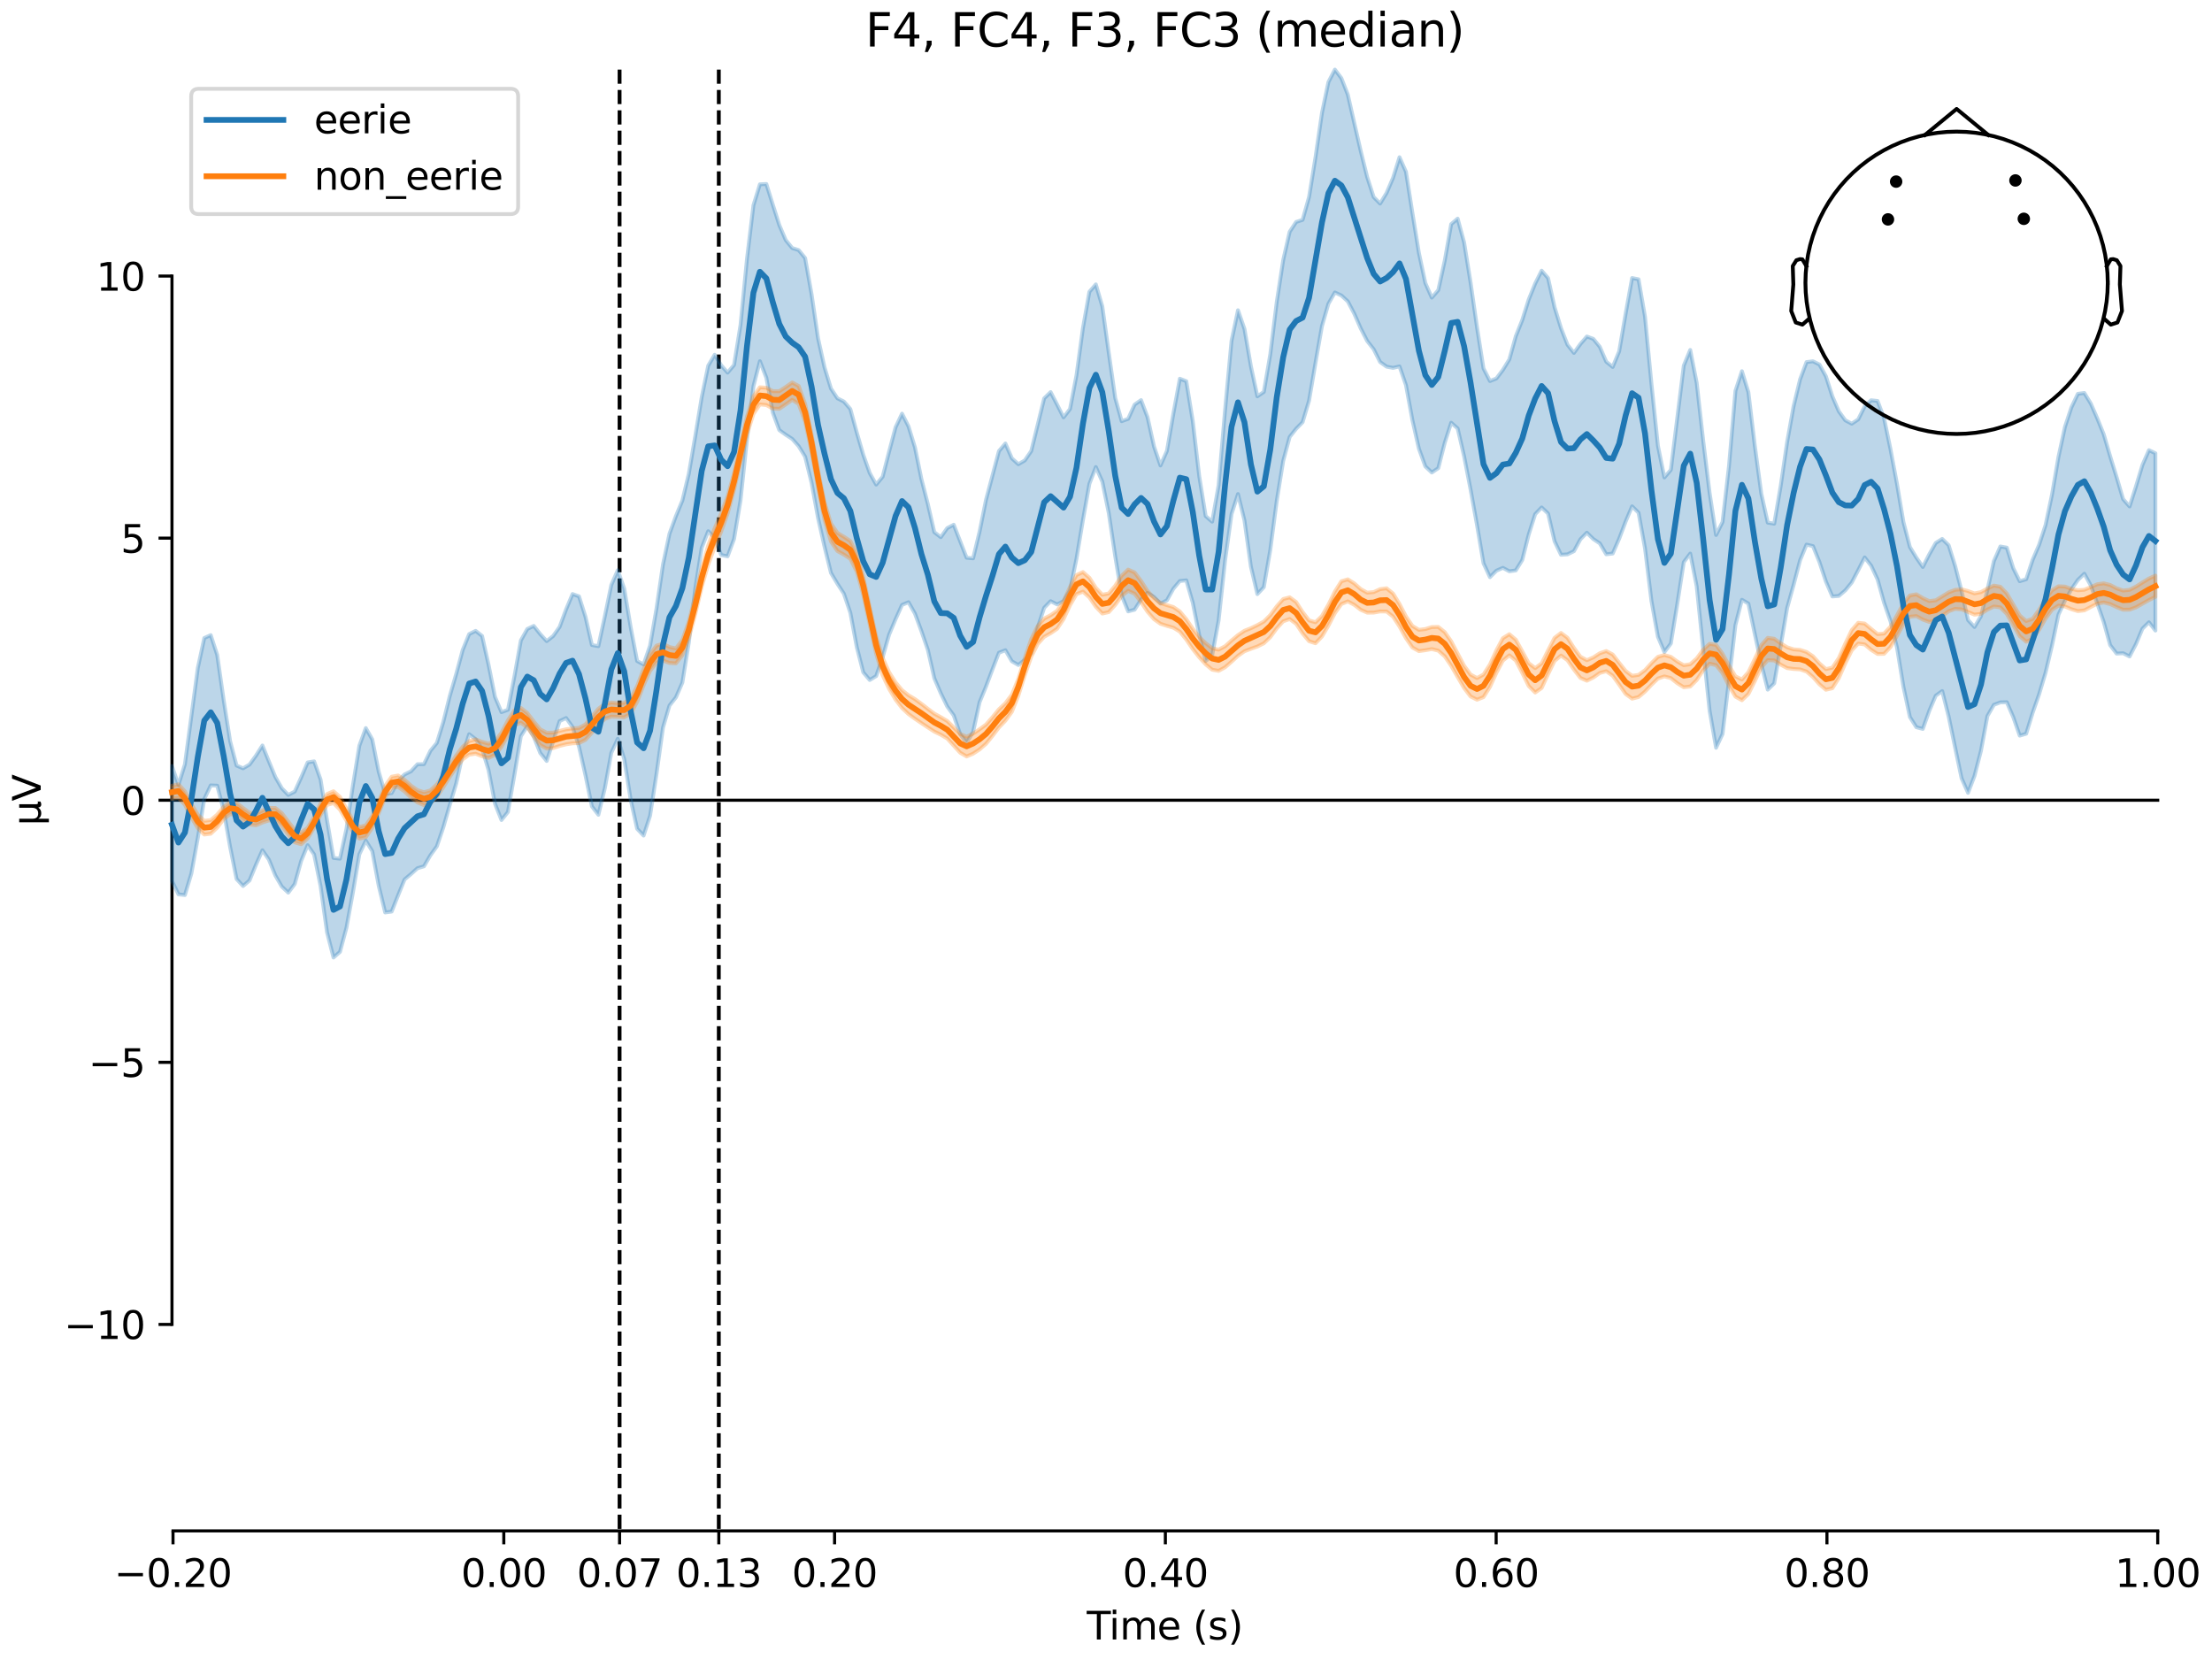 <?xml version="1.0" encoding="utf-8" standalone="no"?>
<!DOCTYPE svg PUBLIC "-//W3C//DTD SVG 1.1//EN"
  "http://www.w3.org/Graphics/SVG/1.1/DTD/svg11.dtd">
<svg xmlns:xlink="http://www.w3.org/1999/xlink" width="576pt" height="432pt" viewBox="0 0 576 432" xmlns="http://www.w3.org/2000/svg" version="1.1">
 <defs>
  <style type="text/css">*{stroke-linejoin: round; stroke-linecap: butt}</style>
 </defs>
 <g id="figure_1">
  <g id="patch_1">
   <path d="M 0 432 
L 576 432 
L 576 0 
L 0 0 
z
" style="fill: #ffffff"/>
  </g>
  <g id="axes_1">
   <g id="patch_2">
    <path d="M 44.783 398.644 
L 561.867 398.644 
L 561.867 18.118 
L 44.783 18.118 
L 44.783 398.644 
z
" style="fill: none; opacity: 0"/>
   </g>
   <g id="patch_3">
    <path d="M 44.783 344.872 
L 44.783 71.89 
" style="fill: none; stroke: #000000; stroke-width: 0.8; stroke-linejoin: miter; stroke-linecap: square"/>
   </g>
   <g id="LineCollection_1">
    <path d="M 161.336 18.118 
L 161.336 398.644 
" clip-path="url(#p48106c278b)" style="fill: none; stroke-dasharray: 3.7,1.6; stroke-dashoffset: 0; stroke: #000000"/>
    <path d="M 187.176 18.118 
L 187.176 398.644 
" clip-path="url(#p48106c278b)" style="fill: none; stroke-dasharray: 3.7,1.6; stroke-dashoffset: 0; stroke: #000000"/>
   </g>
   <g id="matplotlib.axis_1">
    <g id="xtick_1">
     <g id="line2d_1">
      <defs>
       <path id="m7010f462d5" d="M 0 0 
L 0 3.5 
" style="stroke: #000000; stroke-width: 0.8"/>
      </defs>
      <g>
       <use xlink:href="#m7010f462d5" x="45.052" y="398.644" style="stroke: #000000; stroke-width: 0.8"/>
      </g>
     </g>
     <g id="text_1">
      <!-- −0.20 -->
      <g transform="translate(29.73 413.242) scale(0.1 -0.1)">
       <defs>
        <path id="DejaVuSans-2212" d="M 678 2272 
L 4684 2272 
L 4684 1741 
L 678 1741 
L 678 2272 
z
" transform="scale(0.016)"/>
        <path id="DejaVuSans-30" d="M 2034 4250 
Q 1547 4250 1301 3770 
Q 1056 3291 1056 2328 
Q 1056 1369 1301 889 
Q 1547 409 2034 409 
Q 2525 409 2770 889 
Q 3016 1369 3016 2328 
Q 3016 3291 2770 3770 
Q 2525 4250 2034 4250 
z
M 2034 4750 
Q 2819 4750 3233 4129 
Q 3647 3509 3647 2328 
Q 3647 1150 3233 529 
Q 2819 -91 2034 -91 
Q 1250 -91 836 529 
Q 422 1150 422 2328 
Q 422 3509 836 4129 
Q 1250 4750 2034 4750 
z
" transform="scale(0.016)"/>
        <path id="DejaVuSans-2e" d="M 684 794 
L 1344 794 
L 1344 0 
L 684 0 
L 684 794 
z
" transform="scale(0.016)"/>
        <path id="DejaVuSans-32" d="M 1228 531 
L 3431 531 
L 3431 0 
L 469 0 
L 469 531 
Q 828 903 1448 1529 
Q 2069 2156 2228 2338 
Q 2531 2678 2651 2914 
Q 2772 3150 2772 3378 
Q 2772 3750 2511 3984 
Q 2250 4219 1831 4219 
Q 1534 4219 1204 4116 
Q 875 4013 500 3803 
L 500 4441 
Q 881 4594 1212 4672 
Q 1544 4750 1819 4750 
Q 2544 4750 2975 4387 
Q 3406 4025 3406 3419 
Q 3406 3131 3298 2873 
Q 3191 2616 2906 2266 
Q 2828 2175 2409 1742 
Q 1991 1309 1228 531 
z
" transform="scale(0.016)"/>
       </defs>
       <use xlink:href="#DejaVuSans-2212"/>
       <use xlink:href="#DejaVuSans-30" transform="translate(83.789 0)"/>
       <use xlink:href="#DejaVuSans-2e" transform="translate(147.412 0)"/>
       <use xlink:href="#DejaVuSans-32" transform="translate(179.199 0)"/>
       <use xlink:href="#DejaVuSans-30" transform="translate(242.822 0)"/>
      </g>
     </g>
    </g>
    <g id="xtick_2">
     <g id="line2d_2">
      <g>
       <use xlink:href="#m7010f462d5" x="131.188" y="398.644" style="stroke: #000000; stroke-width: 0.8"/>
      </g>
     </g>
     <g id="text_2">
      <!-- 0.00 -->
      <g transform="translate(120.055 413.242) scale(0.1 -0.1)">
       <use xlink:href="#DejaVuSans-30"/>
       <use xlink:href="#DejaVuSans-2e" transform="translate(63.623 0)"/>
       <use xlink:href="#DejaVuSans-30" transform="translate(95.41 0)"/>
       <use xlink:href="#DejaVuSans-30" transform="translate(159.033 0)"/>
      </g>
     </g>
    </g>
    <g id="xtick_3">
     <g id="line2d_3">
      <g>
       <use xlink:href="#m7010f462d5" x="161.336" y="398.644" style="stroke: #000000; stroke-width: 0.8"/>
      </g>
     </g>
     <g id="text_3">
      <!-- 0.07 -->
      <g transform="translate(150.203 413.242) scale(0.1 -0.1)">
       <defs>
        <path id="DejaVuSans-37" d="M 525 4666 
L 3525 4666 
L 3525 4397 
L 1831 0 
L 1172 0 
L 2766 4134 
L 525 4134 
L 525 4666 
z
" transform="scale(0.016)"/>
       </defs>
       <use xlink:href="#DejaVuSans-30"/>
       <use xlink:href="#DejaVuSans-2e" transform="translate(63.623 0)"/>
       <use xlink:href="#DejaVuSans-30" transform="translate(95.41 0)"/>
       <use xlink:href="#DejaVuSans-37" transform="translate(159.033 0)"/>
      </g>
     </g>
    </g>
    <g id="xtick_4">
     <g id="line2d_4">
      <g>
       <use xlink:href="#m7010f462d5" x="187.176" y="398.644" style="stroke: #000000; stroke-width: 0.8"/>
      </g>
     </g>
     <g id="text_4">
      <!-- 0.13 -->
      <g transform="translate(176.043 413.242) scale(0.1 -0.1)">
       <defs>
        <path id="DejaVuSans-31" d="M 794 531 
L 1825 531 
L 1825 4091 
L 703 3866 
L 703 4441 
L 1819 4666 
L 2450 4666 
L 2450 531 
L 3481 531 
L 3481 0 
L 794 0 
L 794 531 
z
" transform="scale(0.016)"/>
        <path id="DejaVuSans-33" d="M 2597 2516 
Q 3050 2419 3304 2112 
Q 3559 1806 3559 1356 
Q 3559 666 3084 287 
Q 2609 -91 1734 -91 
Q 1441 -91 1130 -33 
Q 819 25 488 141 
L 488 750 
Q 750 597 1062 519 
Q 1375 441 1716 441 
Q 2309 441 2620 675 
Q 2931 909 2931 1356 
Q 2931 1769 2642 2001 
Q 2353 2234 1838 2234 
L 1294 2234 
L 1294 2753 
L 1863 2753 
Q 2328 2753 2575 2939 
Q 2822 3125 2822 3475 
Q 2822 3834 2567 4026 
Q 2313 4219 1838 4219 
Q 1578 4219 1281 4162 
Q 984 4106 628 3988 
L 628 4550 
Q 988 4650 1302 4700 
Q 1616 4750 1894 4750 
Q 2613 4750 3031 4423 
Q 3450 4097 3450 3541 
Q 3450 3153 3228 2886 
Q 3006 2619 2597 2516 
z
" transform="scale(0.016)"/>
       </defs>
       <use xlink:href="#DejaVuSans-30"/>
       <use xlink:href="#DejaVuSans-2e" transform="translate(63.623 0)"/>
       <use xlink:href="#DejaVuSans-31" transform="translate(95.41 0)"/>
       <use xlink:href="#DejaVuSans-33" transform="translate(159.033 0)"/>
      </g>
     </g>
    </g>
    <g id="xtick_5">
     <g id="line2d_5">
      <g>
       <use xlink:href="#m7010f462d5" x="217.324" y="398.644" style="stroke: #000000; stroke-width: 0.8"/>
      </g>
     </g>
     <g id="text_5">
      <!-- 0.20 -->
      <g transform="translate(206.191 413.242) scale(0.1 -0.1)">
       <use xlink:href="#DejaVuSans-30"/>
       <use xlink:href="#DejaVuSans-2e" transform="translate(63.623 0)"/>
       <use xlink:href="#DejaVuSans-32" transform="translate(95.41 0)"/>
       <use xlink:href="#DejaVuSans-30" transform="translate(159.033 0)"/>
      </g>
     </g>
    </g>
    <g id="xtick_6">
     <g id="line2d_6">
      <g>
       <use xlink:href="#m7010f462d5" x="303.46" y="398.644" style="stroke: #000000; stroke-width: 0.8"/>
      </g>
     </g>
     <g id="text_6">
      <!-- 0.40 -->
      <g transform="translate(292.327 413.242) scale(0.1 -0.1)">
       <defs>
        <path id="DejaVuSans-34" d="M 2419 4116 
L 825 1625 
L 2419 1625 
L 2419 4116 
z
M 2253 4666 
L 3047 4666 
L 3047 1625 
L 3713 1625 
L 3713 1100 
L 3047 1100 
L 3047 0 
L 2419 0 
L 2419 1100 
L 313 1100 
L 313 1709 
L 2253 4666 
z
" transform="scale(0.016)"/>
       </defs>
       <use xlink:href="#DejaVuSans-30"/>
       <use xlink:href="#DejaVuSans-2e" transform="translate(63.623 0)"/>
       <use xlink:href="#DejaVuSans-34" transform="translate(95.41 0)"/>
       <use xlink:href="#DejaVuSans-30" transform="translate(159.033 0)"/>
      </g>
     </g>
    </g>
    <g id="xtick_7">
     <g id="line2d_7">
      <g>
       <use xlink:href="#m7010f462d5" x="389.595" y="398.644" style="stroke: #000000; stroke-width: 0.8"/>
      </g>
     </g>
     <g id="text_7">
      <!-- 0.60 -->
      <g transform="translate(378.463 413.242) scale(0.1 -0.1)">
       <defs>
        <path id="DejaVuSans-36" d="M 2113 2584 
Q 1688 2584 1439 2293 
Q 1191 2003 1191 1497 
Q 1191 994 1439 701 
Q 1688 409 2113 409 
Q 2538 409 2786 701 
Q 3034 994 3034 1497 
Q 3034 2003 2786 2293 
Q 2538 2584 2113 2584 
z
M 3366 4563 
L 3366 3988 
Q 3128 4100 2886 4159 
Q 2644 4219 2406 4219 
Q 1781 4219 1451 3797 
Q 1122 3375 1075 2522 
Q 1259 2794 1537 2939 
Q 1816 3084 2150 3084 
Q 2853 3084 3261 2657 
Q 3669 2231 3669 1497 
Q 3669 778 3244 343 
Q 2819 -91 2113 -91 
Q 1303 -91 875 529 
Q 447 1150 447 2328 
Q 447 3434 972 4092 
Q 1497 4750 2381 4750 
Q 2619 4750 2861 4703 
Q 3103 4656 3366 4563 
z
" transform="scale(0.016)"/>
       </defs>
       <use xlink:href="#DejaVuSans-30"/>
       <use xlink:href="#DejaVuSans-2e" transform="translate(63.623 0)"/>
       <use xlink:href="#DejaVuSans-36" transform="translate(95.41 0)"/>
       <use xlink:href="#DejaVuSans-30" transform="translate(159.033 0)"/>
      </g>
     </g>
    </g>
    <g id="xtick_8">
     <g id="line2d_8">
      <g>
       <use xlink:href="#m7010f462d5" x="475.731" y="398.644" style="stroke: #000000; stroke-width: 0.8"/>
      </g>
     </g>
     <g id="text_8">
      <!-- 0.80 -->
      <g transform="translate(464.598 413.242) scale(0.1 -0.1)">
       <defs>
        <path id="DejaVuSans-38" d="M 2034 2216 
Q 1584 2216 1326 1975 
Q 1069 1734 1069 1313 
Q 1069 891 1326 650 
Q 1584 409 2034 409 
Q 2484 409 2743 651 
Q 3003 894 3003 1313 
Q 3003 1734 2745 1975 
Q 2488 2216 2034 2216 
z
M 1403 2484 
Q 997 2584 770 2862 
Q 544 3141 544 3541 
Q 544 4100 942 4425 
Q 1341 4750 2034 4750 
Q 2731 4750 3128 4425 
Q 3525 4100 3525 3541 
Q 3525 3141 3298 2862 
Q 3072 2584 2669 2484 
Q 3125 2378 3379 2068 
Q 3634 1759 3634 1313 
Q 3634 634 3220 271 
Q 2806 -91 2034 -91 
Q 1263 -91 848 271 
Q 434 634 434 1313 
Q 434 1759 690 2068 
Q 947 2378 1403 2484 
z
M 1172 3481 
Q 1172 3119 1398 2916 
Q 1625 2713 2034 2713 
Q 2441 2713 2670 2916 
Q 2900 3119 2900 3481 
Q 2900 3844 2670 4047 
Q 2441 4250 2034 4250 
Q 1625 4250 1398 4047 
Q 1172 3844 1172 3481 
z
" transform="scale(0.016)"/>
       </defs>
       <use xlink:href="#DejaVuSans-30"/>
       <use xlink:href="#DejaVuSans-2e" transform="translate(63.623 0)"/>
       <use xlink:href="#DejaVuSans-38" transform="translate(95.41 0)"/>
       <use xlink:href="#DejaVuSans-30" transform="translate(159.033 0)"/>
      </g>
     </g>
    </g>
    <g id="xtick_9">
     <g id="line2d_9">
      <g>
       <use xlink:href="#m7010f462d5" x="561.867" y="398.644" style="stroke: #000000; stroke-width: 0.8"/>
      </g>
     </g>
     <g id="text_9">
      <!-- 1.00 -->
      <g transform="translate(550.734 413.242) scale(0.1 -0.1)">
       <use xlink:href="#DejaVuSans-31"/>
       <use xlink:href="#DejaVuSans-2e" transform="translate(63.623 0)"/>
       <use xlink:href="#DejaVuSans-30" transform="translate(95.41 0)"/>
       <use xlink:href="#DejaVuSans-30" transform="translate(159.033 0)"/>
      </g>
     </g>
    </g>
    <g id="text_10">
     <!-- Time (s) -->
     <g transform="translate(282.996 426.92) scale(0.1 -0.1)">
      <defs>
       <path id="DejaVuSans-54" d="M -19 4666 
L 3928 4666 
L 3928 4134 
L 2272 4134 
L 2272 0 
L 1638 0 
L 1638 4134 
L -19 4134 
L -19 4666 
z
" transform="scale(0.016)"/>
       <path id="DejaVuSans-69" d="M 603 3500 
L 1178 3500 
L 1178 0 
L 603 0 
L 603 3500 
z
M 603 4863 
L 1178 4863 
L 1178 4134 
L 603 4134 
L 603 4863 
z
" transform="scale(0.016)"/>
       <path id="DejaVuSans-6d" d="M 3328 2828 
Q 3544 3216 3844 3400 
Q 4144 3584 4550 3584 
Q 5097 3584 5394 3201 
Q 5691 2819 5691 2113 
L 5691 0 
L 5113 0 
L 5113 2094 
Q 5113 2597 4934 2840 
Q 4756 3084 4391 3084 
Q 3944 3084 3684 2787 
Q 3425 2491 3425 1978 
L 3425 0 
L 2847 0 
L 2847 2094 
Q 2847 2600 2669 2842 
Q 2491 3084 2119 3084 
Q 1678 3084 1418 2786 
Q 1159 2488 1159 1978 
L 1159 0 
L 581 0 
L 581 3500 
L 1159 3500 
L 1159 2956 
Q 1356 3278 1631 3431 
Q 1906 3584 2284 3584 
Q 2666 3584 2933 3390 
Q 3200 3197 3328 2828 
z
" transform="scale(0.016)"/>
       <path id="DejaVuSans-65" d="M 3597 1894 
L 3597 1613 
L 953 1613 
Q 991 1019 1311 708 
Q 1631 397 2203 397 
Q 2534 397 2845 478 
Q 3156 559 3463 722 
L 3463 178 
Q 3153 47 2828 -22 
Q 2503 -91 2169 -91 
Q 1331 -91 842 396 
Q 353 884 353 1716 
Q 353 2575 817 3079 
Q 1281 3584 2069 3584 
Q 2775 3584 3186 3129 
Q 3597 2675 3597 1894 
z
M 3022 2063 
Q 3016 2534 2758 2815 
Q 2500 3097 2075 3097 
Q 1594 3097 1305 2825 
Q 1016 2553 972 2059 
L 3022 2063 
z
" transform="scale(0.016)"/>
       <path id="DejaVuSans-20" transform="scale(0.016)"/>
       <path id="DejaVuSans-28" d="M 1984 4856 
Q 1566 4138 1362 3434 
Q 1159 2731 1159 2009 
Q 1159 1288 1364 580 
Q 1569 -128 1984 -844 
L 1484 -844 
Q 1016 -109 783 600 
Q 550 1309 550 2009 
Q 550 2706 781 3412 
Q 1013 4119 1484 4856 
L 1984 4856 
z
" transform="scale(0.016)"/>
       <path id="DejaVuSans-73" d="M 2834 3397 
L 2834 2853 
Q 2591 2978 2328 3040 
Q 2066 3103 1784 3103 
Q 1356 3103 1142 2972 
Q 928 2841 928 2578 
Q 928 2378 1081 2264 
Q 1234 2150 1697 2047 
L 1894 2003 
Q 2506 1872 2764 1633 
Q 3022 1394 3022 966 
Q 3022 478 2636 193 
Q 2250 -91 1575 -91 
Q 1294 -91 989 -36 
Q 684 19 347 128 
L 347 722 
Q 666 556 975 473 
Q 1284 391 1588 391 
Q 1994 391 2212 530 
Q 2431 669 2431 922 
Q 2431 1156 2273 1281 
Q 2116 1406 1581 1522 
L 1381 1569 
Q 847 1681 609 1914 
Q 372 2147 372 2553 
Q 372 3047 722 3315 
Q 1072 3584 1716 3584 
Q 2034 3584 2315 3537 
Q 2597 3491 2834 3397 
z
" transform="scale(0.016)"/>
       <path id="DejaVuSans-29" d="M 513 4856 
L 1013 4856 
Q 1481 4119 1714 3412 
Q 1947 2706 1947 2009 
Q 1947 1309 1714 600 
Q 1481 -109 1013 -844 
L 513 -844 
Q 928 -128 1133 580 
Q 1338 1288 1338 2009 
Q 1338 2731 1133 3434 
Q 928 4138 513 4856 
z
" transform="scale(0.016)"/>
      </defs>
      <use xlink:href="#DejaVuSans-54"/>
      <use xlink:href="#DejaVuSans-69" transform="translate(57.959 0)"/>
      <use xlink:href="#DejaVuSans-6d" transform="translate(85.742 0)"/>
      <use xlink:href="#DejaVuSans-65" transform="translate(183.154 0)"/>
      <use xlink:href="#DejaVuSans-20" transform="translate(244.678 0)"/>
      <use xlink:href="#DejaVuSans-28" transform="translate(276.465 0)"/>
      <use xlink:href="#DejaVuSans-73" transform="translate(315.479 0)"/>
      <use xlink:href="#DejaVuSans-29" transform="translate(367.578 0)"/>
     </g>
    </g>
   </g>
   <g id="matplotlib.axis_2">
    <g id="ytick_1">
     <g id="line2d_10">
      <defs>
       <path id="m5a0b316fe9" d="M 0 0 
L -3.5 0 
" style="stroke: #000000; stroke-width: 0.8"/>
      </defs>
      <g>
       <use xlink:href="#m5a0b316fe9" x="44.783" y="344.872" style="stroke: #000000; stroke-width: 0.8"/>
      </g>
     </g>
     <g id="text_11">
      <!-- −10 -->
      <g transform="translate(16.678 348.671) scale(0.1 -0.1)">
       <use xlink:href="#DejaVuSans-2212"/>
       <use xlink:href="#DejaVuSans-31" transform="translate(83.789 0)"/>
       <use xlink:href="#DejaVuSans-30" transform="translate(147.412 0)"/>
      </g>
     </g>
    </g>
    <g id="ytick_2">
     <g id="line2d_11">
      <g>
       <use xlink:href="#m5a0b316fe9" x="44.783" y="276.626" style="stroke: #000000; stroke-width: 0.8"/>
      </g>
     </g>
     <g id="text_12">
      <!-- −5 -->
      <g transform="translate(23.041 280.426) scale(0.1 -0.1)">
       <defs>
        <path id="DejaVuSans-35" d="M 691 4666 
L 3169 4666 
L 3169 4134 
L 1269 4134 
L 1269 2991 
Q 1406 3038 1543 3061 
Q 1681 3084 1819 3084 
Q 2600 3084 3056 2656 
Q 3513 2228 3513 1497 
Q 3513 744 3044 326 
Q 2575 -91 1722 -91 
Q 1428 -91 1123 -41 
Q 819 9 494 109 
L 494 744 
Q 775 591 1075 516 
Q 1375 441 1709 441 
Q 2250 441 2565 725 
Q 2881 1009 2881 1497 
Q 2881 1984 2565 2268 
Q 2250 2553 1709 2553 
Q 1456 2553 1204 2497 
Q 953 2441 691 2322 
L 691 4666 
z
" transform="scale(0.016)"/>
       </defs>
       <use xlink:href="#DejaVuSans-2212"/>
       <use xlink:href="#DejaVuSans-35" transform="translate(83.789 0)"/>
      </g>
     </g>
    </g>
    <g id="ytick_3">
     <g id="line2d_12">
      <g>
       <use xlink:href="#m5a0b316fe9" x="44.783" y="208.381" style="stroke: #000000; stroke-width: 0.8"/>
      </g>
     </g>
     <g id="text_13">
      <!-- 0 -->
      <g transform="translate(31.421 212.18) scale(0.1 -0.1)">
       <use xlink:href="#DejaVuSans-30"/>
      </g>
     </g>
    </g>
    <g id="ytick_4">
     <g id="line2d_13">
      <g>
       <use xlink:href="#m5a0b316fe9" x="44.783" y="140.135" style="stroke: #000000; stroke-width: 0.8"/>
      </g>
     </g>
     <g id="text_14">
      <!-- 5 -->
      <g transform="translate(31.421 143.935) scale(0.1 -0.1)">
       <use xlink:href="#DejaVuSans-35"/>
      </g>
     </g>
    </g>
    <g id="ytick_5">
     <g id="line2d_14">
      <g>
       <use xlink:href="#m5a0b316fe9" x="44.783" y="71.89" style="stroke: #000000; stroke-width: 0.8"/>
      </g>
     </g>
     <g id="text_15">
      <!-- 10 -->
      <g transform="translate(25.058 75.689) scale(0.1 -0.1)">
       <use xlink:href="#DejaVuSans-31"/>
       <use xlink:href="#DejaVuSans-30" transform="translate(63.623 0)"/>
      </g>
     </g>
    </g>
    <g id="text_16">
     <!-- µV -->
     <g transform="translate(10.599 214.982) rotate(-90) scale(0.1 -0.1)">
      <defs>
       <path id="DejaVuSans-b5" d="M 544 -1331 
L 544 3500 
L 1119 3500 
L 1119 1325 
Q 1119 872 1334 640 
Q 1550 409 1972 409 
Q 2434 409 2667 671 
Q 2900 934 2900 1459 
L 2900 3500 
L 3475 3500 
L 3475 806 
Q 3475 619 3529 530 
Q 3584 441 3700 441 
Q 3728 441 3778 458 
Q 3828 475 3916 513 
L 3916 50 
Q 3788 -22 3673 -56 
Q 3559 -91 3450 -91 
Q 3234 -91 3106 31 
Q 2978 153 2931 403 
Q 2775 156 2548 32 
Q 2322 -91 2016 -91 
Q 1697 -91 1473 31 
Q 1250 153 1119 397 
L 1119 -1331 
L 544 -1331 
z
" transform="scale(0.016)"/>
       <path id="DejaVuSans-56" d="M 1831 0 
L 50 4666 
L 709 4666 
L 2188 738 
L 3669 4666 
L 4325 4666 
L 2547 0 
L 1831 0 
z
" transform="scale(0.016)"/>
      </defs>
      <use xlink:href="#DejaVuSans-b5"/>
      <use xlink:href="#DejaVuSans-56" transform="translate(63.623 0)"/>
     </g>
    </g>
   </g>
   <g id="patch_4">
    <path d="M 45.052 398.644 
L 561.867 398.644 
" style="fill: none; stroke: #000000; stroke-width: 0.8; stroke-linejoin: miter; stroke-linecap: square"/>
   </g>
   <g id="patch_5">
    <path d="M 44.783 208.381 
L 561.867 208.381 
" style="fill: none; stroke: #000000; stroke-width: 0.8; stroke-linejoin: miter; stroke-linecap: square"/>
   </g>
   <g id="text_17">
    <!-- F4, FC4, F3, FC3 (median) -->
    <g transform="translate(225.35 12.118) scale(0.12 -0.12)">
     <defs>
      <path id="DejaVuSans-46" d="M 628 4666 
L 3309 4666 
L 3309 4134 
L 1259 4134 
L 1259 2759 
L 3109 2759 
L 3109 2228 
L 1259 2228 
L 1259 0 
L 628 0 
L 628 4666 
z
" transform="scale(0.016)"/>
      <path id="DejaVuSans-2c" d="M 750 794 
L 1409 794 
L 1409 256 
L 897 -744 
L 494 -744 
L 750 256 
L 750 794 
z
" transform="scale(0.016)"/>
      <path id="DejaVuSans-43" d="M 4122 4306 
L 4122 3641 
Q 3803 3938 3442 4084 
Q 3081 4231 2675 4231 
Q 1875 4231 1450 3742 
Q 1025 3253 1025 2328 
Q 1025 1406 1450 917 
Q 1875 428 2675 428 
Q 3081 428 3442 575 
Q 3803 722 4122 1019 
L 4122 359 
Q 3791 134 3420 21 
Q 3050 -91 2638 -91 
Q 1578 -91 968 557 
Q 359 1206 359 2328 
Q 359 3453 968 4101 
Q 1578 4750 2638 4750 
Q 3056 4750 3426 4639 
Q 3797 4528 4122 4306 
z
" transform="scale(0.016)"/>
      <path id="DejaVuSans-64" d="M 2906 2969 
L 2906 4863 
L 3481 4863 
L 3481 0 
L 2906 0 
L 2906 525 
Q 2725 213 2448 61 
Q 2172 -91 1784 -91 
Q 1150 -91 751 415 
Q 353 922 353 1747 
Q 353 2572 751 3078 
Q 1150 3584 1784 3584 
Q 2172 3584 2448 3432 
Q 2725 3281 2906 2969 
z
M 947 1747 
Q 947 1113 1208 752 
Q 1469 391 1925 391 
Q 2381 391 2643 752 
Q 2906 1113 2906 1747 
Q 2906 2381 2643 2742 
Q 2381 3103 1925 3103 
Q 1469 3103 1208 2742 
Q 947 2381 947 1747 
z
" transform="scale(0.016)"/>
      <path id="DejaVuSans-61" d="M 2194 1759 
Q 1497 1759 1228 1600 
Q 959 1441 959 1056 
Q 959 750 1161 570 
Q 1363 391 1709 391 
Q 2188 391 2477 730 
Q 2766 1069 2766 1631 
L 2766 1759 
L 2194 1759 
z
M 3341 1997 
L 3341 0 
L 2766 0 
L 2766 531 
Q 2569 213 2275 61 
Q 1981 -91 1556 -91 
Q 1019 -91 701 211 
Q 384 513 384 1019 
Q 384 1609 779 1909 
Q 1175 2209 1959 2209 
L 2766 2209 
L 2766 2266 
Q 2766 2663 2505 2880 
Q 2244 3097 1772 3097 
Q 1472 3097 1187 3025 
Q 903 2953 641 2809 
L 641 3341 
Q 956 3463 1253 3523 
Q 1550 3584 1831 3584 
Q 2591 3584 2966 3190 
Q 3341 2797 3341 1997 
z
" transform="scale(0.016)"/>
      <path id="DejaVuSans-6e" d="M 3513 2113 
L 3513 0 
L 2938 0 
L 2938 2094 
Q 2938 2591 2744 2837 
Q 2550 3084 2163 3084 
Q 1697 3084 1428 2787 
Q 1159 2491 1159 1978 
L 1159 0 
L 581 0 
L 581 3500 
L 1159 3500 
L 1159 2956 
Q 1366 3272 1645 3428 
Q 1925 3584 2291 3584 
Q 2894 3584 3203 3211 
Q 3513 2838 3513 2113 
z
" transform="scale(0.016)"/>
     </defs>
     <use xlink:href="#DejaVuSans-46"/>
     <use xlink:href="#DejaVuSans-34" transform="translate(57.52 0)"/>
     <use xlink:href="#DejaVuSans-2c" transform="translate(121.143 0)"/>
     <use xlink:href="#DejaVuSans-20" transform="translate(152.93 0)"/>
     <use xlink:href="#DejaVuSans-46" transform="translate(184.717 0)"/>
     <use xlink:href="#DejaVuSans-43" transform="translate(242.236 0)"/>
     <use xlink:href="#DejaVuSans-34" transform="translate(312.061 0)"/>
     <use xlink:href="#DejaVuSans-2c" transform="translate(375.684 0)"/>
     <use xlink:href="#DejaVuSans-20" transform="translate(407.471 0)"/>
     <use xlink:href="#DejaVuSans-46" transform="translate(439.258 0)"/>
     <use xlink:href="#DejaVuSans-33" transform="translate(496.777 0)"/>
     <use xlink:href="#DejaVuSans-2c" transform="translate(560.4 0)"/>
     <use xlink:href="#DejaVuSans-20" transform="translate(592.188 0)"/>
     <use xlink:href="#DejaVuSans-46" transform="translate(623.975 0)"/>
     <use xlink:href="#DejaVuSans-43" transform="translate(681.494 0)"/>
     <use xlink:href="#DejaVuSans-33" transform="translate(751.318 0)"/>
     <use xlink:href="#DejaVuSans-20" transform="translate(814.941 0)"/>
     <use xlink:href="#DejaVuSans-28" transform="translate(846.729 0)"/>
     <use xlink:href="#DejaVuSans-6d" transform="translate(885.742 0)"/>
     <use xlink:href="#DejaVuSans-65" transform="translate(983.154 0)"/>
     <use xlink:href="#DejaVuSans-64" transform="translate(1044.678 0)"/>
     <use xlink:href="#DejaVuSans-69" transform="translate(1108.154 0)"/>
     <use xlink:href="#DejaVuSans-61" transform="translate(1135.938 0)"/>
     <use xlink:href="#DejaVuSans-6e" transform="translate(1197.217 0)"/>
     <use xlink:href="#DejaVuSans-29" transform="translate(1260.596 0)"/>
    </g>
   </g>
   <g id="legend_1">
    <g id="patch_6">
     <path d="M 51.783 55.753 
L 132.925 55.753 
Q 134.925 55.753 134.925 53.753 
L 134.925 25.118 
Q 134.925 23.118 132.925 23.118 
L 51.783 23.118 
Q 49.783 23.118 49.783 25.118 
L 49.783 53.753 
Q 49.783 55.753 51.783 55.753 
z
" style="fill: #ffffff; opacity: 0.8; stroke: #cccccc; stroke-linejoin: miter"/>
    </g>
    <g id="line2d_15">
     <path d="M 53.783 31.217 
L 63.783 31.217 
L 73.783 31.217 
" style="fill: none; stroke: #1f77b4; stroke-width: 1.5; stroke-linecap: square"/>
    </g>
    <g id="text_18">
     <!-- eerie -->
     <g transform="translate(81.783 34.717) scale(0.1 -0.1)">
      <defs>
       <path id="DejaVuSans-72" d="M 2631 2963 
Q 2534 3019 2420 3045 
Q 2306 3072 2169 3072 
Q 1681 3072 1420 2755 
Q 1159 2438 1159 1844 
L 1159 0 
L 581 0 
L 581 3500 
L 1159 3500 
L 1159 2956 
Q 1341 3275 1631 3429 
Q 1922 3584 2338 3584 
Q 2397 3584 2469 3576 
Q 2541 3569 2628 3553 
L 2631 2963 
z
" transform="scale(0.016)"/>
      </defs>
      <use xlink:href="#DejaVuSans-65"/>
      <use xlink:href="#DejaVuSans-65" transform="translate(61.523 0)"/>
      <use xlink:href="#DejaVuSans-72" transform="translate(123.047 0)"/>
      <use xlink:href="#DejaVuSans-69" transform="translate(164.16 0)"/>
      <use xlink:href="#DejaVuSans-65" transform="translate(191.943 0)"/>
     </g>
    </g>
    <g id="line2d_16">
     <path d="M 53.783 45.895 
L 63.783 45.895 
L 73.783 45.895 
" style="fill: none; stroke: #ff7f0e; stroke-width: 1.5; stroke-linecap: square"/>
    </g>
    <g id="text_19">
     <!-- non_eerie -->
     <g transform="translate(81.783 49.395) scale(0.1 -0.1)">
      <defs>
       <path id="DejaVuSans-6f" d="M 1959 3097 
Q 1497 3097 1228 2736 
Q 959 2375 959 1747 
Q 959 1119 1226 758 
Q 1494 397 1959 397 
Q 2419 397 2687 759 
Q 2956 1122 2956 1747 
Q 2956 2369 2687 2733 
Q 2419 3097 1959 3097 
z
M 1959 3584 
Q 2709 3584 3137 3096 
Q 3566 2609 3566 1747 
Q 3566 888 3137 398 
Q 2709 -91 1959 -91 
Q 1206 -91 779 398 
Q 353 888 353 1747 
Q 353 2609 779 3096 
Q 1206 3584 1959 3584 
z
" transform="scale(0.016)"/>
       <path id="DejaVuSans-5f" d="M 3263 -1063 
L 3263 -1509 
L -63 -1509 
L -63 -1063 
L 3263 -1063 
z
" transform="scale(0.016)"/>
      </defs>
      <use xlink:href="#DejaVuSans-6e"/>
      <use xlink:href="#DejaVuSans-6f" transform="translate(63.379 0)"/>
      <use xlink:href="#DejaVuSans-6e" transform="translate(124.561 0)"/>
      <use xlink:href="#DejaVuSans-5f" transform="translate(187.939 0)"/>
      <use xlink:href="#DejaVuSans-65" transform="translate(237.939 0)"/>
      <use xlink:href="#DejaVuSans-65" transform="translate(299.463 0)"/>
      <use xlink:href="#DejaVuSans-72" transform="translate(360.986 0)"/>
      <use xlink:href="#DejaVuSans-69" transform="translate(402.1 0)"/>
      <use xlink:href="#DejaVuSans-65" transform="translate(429.883 0)"/>
     </g>
    </g>
   </g>
   <g id="FillBetweenPolyCollection_1">
    <defs>
     <path id="mbd730b3c16" d="M 44.783 -232.531 
L 44.783 -202.609 
L 46.465 -199.114 
L 48.148 -198.936 
L 49.83 -204.528 
L 51.512 -213.805 
L 53.195 -223.923 
L 54.877 -227.484 
L 56.559 -227.414 
L 58.242 -221.007 
L 59.924 -211.45 
L 61.606 -203.107 
L 63.289 -201.28 
L 64.971 -202.723 
L 66.653 -206.81 
L 68.336 -210.594 
L 70.018 -208.161 
L 71.7 -204.035 
L 73.383 -201.13 
L 75.065 -199.556 
L 76.748 -201.811 
L 78.43 -207.818 
L 80.112 -211.921 
L 81.795 -209.509 
L 83.477 -201.248 
L 85.159 -189.23 
L 86.842 -182.659 
L 88.524 -184.122 
L 90.206 -190.378 
L 91.889 -199.555 
L 93.571 -209.524 
L 95.253 -213.093 
L 96.936 -210.362 
L 98.618 -201.34 
L 100.3 -194.39 
L 101.983 -194.62 
L 103.665 -198.855 
L 105.347 -202.985 
L 107.03 -204.4 
L 108.712 -205.921 
L 110.394 -206.407 
L 112.077 -209.287 
L 113.759 -211.616 
L 115.441 -216.557 
L 117.124 -222.408 
L 118.806 -228.023 
L 120.488 -235.64 
L 122.171 -240.813 
L 123.853 -239.521 
L 125.535 -237.004 
L 127.218 -231.469 
L 128.9 -222.702 
L 130.582 -218.466 
L 132.265 -220.561 
L 133.947 -230.195 
L 135.629 -240.274 
L 137.312 -242.904 
L 138.994 -240.164 
L 140.676 -235.913 
L 142.359 -233.846 
L 144.041 -238.934 
L 145.723 -244.221 
L 147.406 -245.028 
L 149.088 -242.705 
L 150.77 -237.575 
L 152.453 -230.107 
L 154.135 -222.006 
L 155.817 -219.831 
L 157.5 -226.725 
L 159.182 -235.942 
L 160.864 -239.617 
L 162.547 -234.371 
L 164.229 -223.76 
L 165.912 -216.173 
L 167.594 -214.417 
L 169.276 -219.576 
L 170.959 -230.483 
L 172.641 -242.522 
L 174.323 -248.268 
L 176.006 -250.399 
L 177.688 -254.249 
L 179.37 -264.694 
L 181.053 -278.815 
L 182.735 -289.393 
L 184.417 -293.675 
L 186.1 -291.959 
L 187.782 -287.48 
L 189.464 -287.13 
L 191.147 -291.651 
L 192.829 -301.682 
L 194.511 -317.556 
L 196.194 -331.419 
L 197.876 -337.943 
L 199.558 -333.633 
L 201.241 -324.555 
L 202.923 -320.002 
L 204.605 -318.795 
L 206.288 -317.703 
L 207.97 -315.808 
L 209.652 -313.077 
L 211.335 -306.25 
L 213.017 -297.104 
L 214.699 -289.657 
L 216.382 -282.808 
L 218.064 -279.988 
L 219.746 -277.406 
L 221.429 -272.434 
L 223.111 -263.475 
L 224.793 -256.917 
L 226.476 -254.926 
L 228.158 -255.954 
L 229.84 -260.871 
L 231.523 -266.744 
L 233.205 -270.747 
L 234.887 -274.475 
L 236.57 -275.185 
L 238.252 -272.21 
L 239.934 -267.662 
L 241.617 -262.747 
L 243.299 -255.374 
L 244.981 -251.474 
L 246.664 -248.02 
L 248.346 -245.712 
L 250.028 -240.813 
L 251.711 -238.563 
L 253.393 -241.409 
L 255.076 -249.135 
L 256.758 -253.23 
L 258.44 -257.701 
L 260.123 -262.032 
L 261.805 -262.687 
L 263.487 -259.803 
L 265.17 -258.838 
L 266.852 -260.189 
L 268.534 -261.855 
L 270.217 -268.59 
L 271.899 -273.725 
L 273.581 -275.453 
L 275.264 -274.612 
L 276.946 -275.473 
L 278.628 -278.296 
L 280.311 -286.509 
L 281.993 -296.568 
L 283.675 -306.004 
L 285.358 -310.38 
L 287.04 -306.587 
L 288.722 -298.372 
L 290.405 -287.101 
L 292.087 -276.943 
L 293.769 -272.795 
L 295.452 -273.241 
L 297.134 -275.876 
L 298.816 -277.633 
L 300.499 -276.544 
L 302.181 -274.825 
L 303.863 -275.675 
L 305.546 -278.7 
L 307.228 -280.699 
L 308.91 -280.88 
L 310.593 -275.053 
L 312.275 -266.649 
L 313.957 -259.889 
L 315.64 -261.312 
L 317.322 -270.442 
L 319.004 -285.986 
L 320.687 -298.132 
L 322.369 -303.351 
L 324.051 -296.498 
L 325.734 -284.436 
L 327.416 -277.296 
L 329.098 -279.097 
L 330.781 -288.813 
L 332.463 -301.574 
L 334.145 -311.983 
L 335.828 -318.228 
L 337.51 -320.34 
L 339.192 -322.06 
L 340.875 -327.674 
L 342.557 -337.552 
L 344.239 -347.101 
L 345.922 -352.92 
L 347.604 -355.847 
L 349.287 -355.056 
L 350.969 -353.514 
L 352.651 -350.305 
L 354.334 -346.474 
L 356.016 -343.2 
L 357.698 -341.061 
L 359.381 -337.724 
L 361.063 -336.526 
L 362.745 -336.201 
L 364.428 -336.59 
L 366.11 -331.71 
L 367.792 -322.573 
L 369.475 -315.173 
L 371.157 -310.545 
L 372.839 -308.957 
L 374.522 -310.089 
L 376.204 -316.67 
L 377.886 -321.921 
L 379.569 -320.431 
L 381.251 -313.168 
L 382.933 -304.543 
L 384.616 -295.227 
L 386.298 -285.328 
L 387.98 -281.706 
L 389.663 -283.396 
L 391.345 -284.135 
L 393.027 -283.235 
L 394.71 -283.465 
L 396.392 -286.161 
L 398.074 -292.816 
L 399.757 -298.108 
L 401.439 -299.859 
L 403.121 -298.264 
L 404.804 -291.046 
L 406.486 -287.537 
L 408.168 -287.65 
L 409.851 -288.47 
L 411.533 -291.57 
L 413.215 -293.285 
L 414.898 -291.623 
L 416.58 -290.508 
L 418.262 -287.667 
L 419.945 -287.864 
L 421.627 -291.706 
L 423.309 -296.16 
L 424.992 -300.149 
L 426.674 -298.487 
L 428.356 -289.198 
L 430.039 -275.492 
L 431.721 -266.18 
L 433.403 -262.206 
L 435.086 -264.424 
L 436.768 -274.755 
L 438.451 -285.611 
L 440.133 -287.848 
L 441.815 -279.332 
L 443.498 -262.973 
L 445.18 -246.929 
L 446.862 -237.286 
L 448.545 -240.861 
L 450.227 -254.86 
L 451.909 -269.247 
L 453.592 -275.821 
L 455.274 -274.836 
L 456.956 -266.862 
L 458.639 -259.118 
L 460.321 -252.416 
L 462.003 -254.056 
L 463.686 -263.733 
L 465.368 -273.676 
L 467.05 -279.684 
L 468.733 -286.097 
L 470.415 -290.185 
L 472.097 -289.791 
L 473.78 -285.631 
L 475.462 -280.581 
L 477.144 -276.688 
L 478.827 -276.819 
L 480.509 -278.256 
L 482.191 -280.31 
L 483.874 -283.521 
L 485.556 -286.84 
L 487.238 -284.704 
L 488.921 -281.09 
L 490.603 -275.059 
L 492.285 -270.218 
L 493.968 -263.401 
L 495.65 -253.162 
L 497.332 -245.291 
L 499.015 -242.632 
L 500.697 -242.19 
L 502.379 -246.898 
L 504.062 -250.845 
L 505.744 -252.05 
L 507.426 -245.412 
L 509.109 -237.338 
L 510.791 -229.338 
L 512.473 -225.542 
L 514.156 -229.952 
L 515.838 -236.481 
L 517.52 -245.557 
L 519.203 -248.465 
L 520.885 -249.104 
L 522.567 -249.143 
L 524.25 -245.264 
L 525.932 -240.441 
L 527.615 -240.938 
L 529.297 -246.388 
L 530.979 -251.216 
L 532.662 -256.84 
L 534.344 -263.933 
L 536.026 -271.977 
L 537.709 -275.57 
L 539.391 -278.542 
L 541.073 -280.97 
L 542.756 -282.603 
L 544.438 -279.542 
L 546.12 -274.861 
L 547.803 -270.05 
L 549.485 -264.005 
L 551.167 -261.806 
L 552.85 -261.902 
L 554.532 -261.056 
L 556.214 -264.307 
L 557.897 -268.296 
L 559.579 -269.959 
L 561.261 -267.806 
L 561.261 -313.969 
L 561.261 -313.969 
L 559.579 -314.777 
L 557.897 -310.945 
L 556.214 -305.365 
L 554.532 -300.115 
L 552.85 -302.04 
L 551.167 -307.734 
L 549.485 -313.183 
L 547.803 -318.918 
L 546.12 -323.08 
L 544.438 -326.923 
L 542.756 -329.673 
L 541.073 -329.447 
L 539.391 -325.921 
L 537.709 -320.827 
L 536.026 -313.056 
L 534.344 -303.245 
L 532.662 -295.292 
L 530.979 -290.131 
L 529.297 -286.221 
L 527.615 -281.168 
L 525.932 -280.654 
L 524.25 -284.052 
L 522.567 -289.398 
L 520.885 -289.702 
L 519.203 -285.886 
L 517.52 -278.406 
L 515.838 -271.549 
L 514.156 -268.731 
L 512.473 -270.54 
L 510.791 -278.107 
L 509.109 -284.658 
L 507.426 -290.033 
L 505.744 -291.667 
L 504.062 -290.615 
L 502.379 -287.657 
L 500.697 -284.363 
L 499.015 -286.798 
L 497.332 -289.565 
L 495.65 -296.076 
L 493.968 -306.015 
L 492.285 -315.008 
L 490.603 -323.101 
L 488.921 -327.586 
L 487.238 -327.779 
L 485.556 -326.183 
L 483.874 -322.79 
L 482.191 -321.668 
L 480.509 -322.558 
L 478.827 -324.891 
L 477.144 -328.797 
L 475.462 -334.019 
L 473.78 -337.076 
L 472.097 -337.923 
L 470.415 -337.716 
L 468.733 -333.208 
L 467.05 -326.229 
L 465.368 -316.904 
L 463.686 -305.431 
L 462.003 -295.638 
L 460.321 -295.906 
L 458.639 -303.458 
L 456.956 -315.873 
L 455.274 -329.873 
L 453.592 -335.344 
L 451.909 -330.238 
L 450.227 -310.683 
L 448.545 -296.072 
L 446.862 -292.695 
L 445.18 -303.637 
L 443.498 -317.357 
L 441.815 -332.319 
L 440.133 -340.875 
L 438.451 -336.807 
L 436.768 -323.256 
L 435.086 -309.647 
L 433.403 -307.669 
L 431.721 -315.9 
L 430.039 -331.991 
L 428.356 -349.514 
L 426.674 -359.271 
L 424.992 -359.607 
L 423.309 -350.275 
L 421.627 -340.505 
L 419.945 -336.442 
L 418.262 -337.821 
L 416.58 -341.7 
L 414.898 -343.76 
L 413.215 -344.37 
L 411.533 -342.425 
L 409.851 -340.105 
L 408.168 -342.241 
L 406.486 -346.545 
L 404.804 -352.007 
L 403.121 -359.579 
L 401.439 -361.521 
L 399.757 -358.159 
L 398.074 -354.008 
L 396.392 -348.656 
L 394.71 -344.457 
L 393.027 -338.414 
L 391.345 -335.676 
L 389.663 -333.453 
L 387.98 -332.781 
L 386.298 -336.066 
L 384.616 -346.729 
L 382.933 -358.454 
L 381.251 -368.887 
L 379.569 -375.07 
L 377.886 -373.626 
L 376.204 -364.101 
L 374.522 -356.447 
L 372.839 -354.498 
L 371.157 -358.291 
L 369.475 -366.163 
L 367.792 -376.55 
L 366.11 -387.265 
L 364.428 -391.059 
L 362.745 -385.686 
L 361.063 -381.763 
L 359.381 -378.989 
L 357.698 -380.695 
L 356.016 -385.884 
L 354.334 -392.664 
L 352.651 -399.962 
L 350.969 -407.359 
L 349.287 -411.65 
L 347.604 -413.882 
L 345.922 -410.641 
L 344.239 -402.609 
L 342.557 -391.086 
L 340.875 -380.699 
L 339.192 -374.749 
L 337.51 -374.2 
L 335.828 -371.65 
L 334.145 -364.287 
L 332.463 -353.37 
L 330.781 -339.758 
L 329.098 -329.948 
L 327.416 -328.796 
L 325.734 -336.625 
L 324.051 -346.359 
L 322.369 -351.212 
L 320.687 -343.259 
L 319.004 -325.208 
L 317.322 -305.63 
L 315.64 -296.158 
L 313.957 -297.614 
L 312.275 -308.026 
L 310.593 -322.363 
L 308.91 -332.73 
L 307.228 -333.385 
L 305.546 -324.307 
L 303.863 -314.571 
L 302.181 -310.789 
L 300.499 -315.748 
L 298.816 -323.356 
L 297.134 -327.815 
L 295.452 -326.65 
L 293.769 -322.942 
L 292.087 -322.325 
L 290.405 -328.36 
L 288.722 -340.129 
L 287.04 -352.216 
L 285.358 -357.946 
L 283.675 -356.021 
L 281.993 -346.564 
L 280.311 -334.274 
L 278.628 -325.494 
L 276.946 -323.319 
L 275.264 -326.656 
L 273.581 -329.902 
L 271.899 -328.266 
L 270.217 -321.407 
L 268.534 -314.552 
L 266.852 -312.105 
L 265.17 -311.12 
L 263.487 -312.661 
L 261.805 -316.516 
L 260.123 -314.549 
L 258.44 -308.19 
L 256.758 -301.857 
L 255.076 -293.552 
L 253.393 -286.609 
L 251.711 -286.769 
L 250.028 -291.048 
L 248.346 -295.364 
L 246.664 -294.486 
L 244.981 -292.117 
L 243.299 -293.423 
L 241.617 -300.721 
L 239.934 -307.273 
L 238.252 -315.493 
L 236.57 -320.98 
L 234.887 -324.285 
L 233.205 -320.739 
L 231.523 -314.401 
L 229.84 -307.862 
L 228.158 -305.818 
L 226.476 -308.821 
L 224.793 -313.591 
L 223.111 -319.342 
L 221.429 -325.491 
L 219.746 -327.443 
L 218.064 -328.282 
L 216.382 -330.823 
L 214.699 -336.348 
L 213.017 -343.912 
L 211.335 -355.381 
L 209.652 -364.818 
L 207.97 -366.876 
L 206.288 -367.409 
L 204.605 -369.489 
L 202.923 -373.406 
L 201.241 -378.707 
L 199.558 -384.087 
L 197.876 -384.002 
L 196.194 -378.546 
L 194.511 -364.58 
L 192.829 -347.374 
L 191.147 -336.957 
L 189.464 -334.963 
L 187.782 -336.9 
L 186.1 -339.627 
L 184.417 -336.784 
L 182.735 -328.637 
L 181.053 -318.476 
L 179.37 -308.667 
L 177.688 -301.665 
L 176.006 -297.601 
L 174.323 -292.998 
L 172.641 -285.008 
L 170.959 -273.591 
L 169.276 -263.889 
L 167.594 -258.974 
L 165.912 -259.872 
L 164.229 -268.674 
L 162.547 -278.714 
L 160.864 -283.514 
L 159.182 -279.667 
L 157.5 -271.518 
L 155.817 -263.731 
L 154.135 -264.039 
L 152.453 -271.4 
L 150.77 -276.718 
L 149.088 -277.314 
L 147.406 -273.297 
L 145.723 -268.76 
L 144.041 -266.378 
L 142.359 -265.055 
L 140.676 -266.885 
L 138.994 -269.012 
L 137.312 -268.219 
L 135.629 -265.217 
L 133.947 -255.818 
L 132.265 -247.178 
L 130.582 -246.561 
L 128.9 -250.527 
L 127.218 -258.913 
L 125.535 -266.406 
L 123.853 -267.728 
L 122.171 -266.883 
L 120.488 -262.751 
L 118.806 -256.517 
L 117.124 -250.773 
L 115.441 -244.016 
L 113.759 -238.552 
L 112.077 -236.491 
L 110.394 -233.022 
L 108.712 -232.997 
L 107.03 -231.168 
L 105.347 -230.337 
L 103.665 -228.65 
L 101.983 -225.475 
L 100.3 -225.295 
L 98.618 -231.021 
L 96.936 -239.476 
L 95.253 -242.414 
L 93.571 -237.808 
L 91.889 -227.424 
L 90.206 -216.121 
L 88.524 -208.406 
L 86.842 -208.595 
L 85.159 -218.418 
L 83.477 -229.015 
L 81.795 -233.745 
L 80.112 -233.47 
L 78.43 -229.57 
L 76.748 -225.876 
L 75.065 -224.999 
L 73.383 -226.743 
L 71.7 -229.67 
L 70.018 -233.739 
L 68.336 -237.881 
L 66.653 -235.241 
L 64.971 -232.91 
L 63.289 -231.93 
L 61.606 -232.651 
L 59.924 -239.017 
L 58.242 -249.72 
L 56.559 -261.462 
L 54.877 -266.613 
L 53.195 -265.859 
L 51.512 -258.062 
L 49.83 -245.509 
L 48.148 -232.992 
L 46.465 -227.602 
L 44.783 -232.531 
z
" style="stroke: #1f77b4; stroke-opacity: 0.3"/>
    </defs>
    <g>
     <use xlink:href="#mbd730b3c16" x="0" y="432" style="fill: #1f77b4; fill-opacity: 0.3; stroke: #1f77b4; stroke-opacity: 0.3"/>
    </g>
   </g>
   <g id="FillBetweenPolyCollection_2">
    <defs>
     <path id="m34da1a0436" d="M 44.783 -227.392 
L 44.783 -224.004 
L 46.465 -224.268 
L 48.148 -222.439 
L 49.83 -219.152 
L 51.512 -216.365 
L 53.195 -214.685 
L 54.877 -214.903 
L 56.559 -216.473 
L 58.242 -218.693 
L 59.924 -220.021 
L 61.606 -219.726 
L 63.289 -218.416 
L 64.971 -217.309 
L 66.653 -217.079 
L 68.336 -217.826 
L 70.018 -218.368 
L 71.7 -218.38 
L 73.383 -216.952 
L 75.065 -214.693 
L 76.748 -212.656 
L 78.43 -212.168 
L 80.112 -213.694 
L 81.795 -216.474 
L 83.477 -219.849 
L 85.159 -222.388 
L 86.842 -222.884 
L 88.524 -221.169 
L 90.206 -218.302 
L 91.889 -215.393 
L 93.571 -213.63 
L 95.253 -214.014 
L 96.936 -216.44 
L 98.618 -220.253 
L 100.3 -224.405 
L 101.983 -226.785 
L 103.665 -227.099 
L 105.347 -225.908 
L 107.03 -224.309 
L 108.712 -223.055 
L 110.394 -222.339 
L 112.077 -222.784 
L 113.759 -224.49 
L 115.441 -227.021 
L 117.124 -229.719 
L 118.806 -232.149 
L 120.488 -234.255 
L 122.171 -235.484 
L 123.853 -235.74 
L 125.535 -235.055 
L 127.218 -234.629 
L 128.9 -235.428 
L 130.582 -237.516 
L 132.265 -240.584 
L 133.947 -243.135 
L 135.629 -243.798 
L 137.312 -242.587 
L 138.994 -240.208 
L 140.676 -238.006 
L 142.359 -237.072 
L 144.041 -237.2 
L 145.723 -237.761 
L 147.406 -238.184 
L 149.088 -238.437 
L 150.77 -238.507 
L 152.453 -239.345 
L 154.135 -241.22 
L 155.817 -243.274 
L 157.5 -244.787 
L 159.182 -245.4 
L 160.864 -245.324 
L 162.547 -245.211 
L 164.229 -246.194 
L 165.912 -249.249 
L 167.594 -253.57 
L 169.276 -257.296 
L 170.959 -259.487 
L 172.641 -259.998 
L 174.323 -259.366 
L 176.006 -259.25 
L 177.688 -261.369 
L 179.37 -265.844 
L 181.053 -272.105 
L 182.735 -279.176 
L 184.417 -284.992 
L 186.1 -289.491 
L 187.782 -293.562 
L 189.464 -298.267 
L 191.147 -304.456 
L 192.829 -311.715 
L 194.511 -318.906 
L 196.194 -324.214 
L 197.876 -326.69 
L 199.558 -326.523 
L 201.241 -325.608 
L 202.923 -325.546 
L 204.605 -326.684 
L 206.288 -327.883 
L 207.97 -326.814 
L 209.652 -322.212 
L 211.335 -314.391 
L 213.017 -305.086 
L 214.699 -296.667 
L 216.382 -290.987 
L 218.064 -288.503 
L 219.746 -287.583 
L 221.429 -286.486 
L 223.111 -283.155 
L 224.793 -277.146 
L 226.476 -269.365 
L 228.158 -261.724 
L 229.84 -256.172 
L 231.523 -252.615 
L 233.205 -249.814 
L 234.887 -247.636 
L 236.57 -246.055 
L 238.252 -244.841 
L 239.934 -243.7 
L 241.617 -242.586 
L 243.299 -241.49 
L 244.981 -240.681 
L 246.664 -239.689 
L 248.346 -237.846 
L 250.028 -235.997 
L 251.711 -235.018 
L 253.393 -235.745 
L 255.076 -236.847 
L 256.758 -238.31 
L 258.44 -240.367 
L 260.123 -242.581 
L 261.805 -244.336 
L 263.487 -246.648 
L 265.17 -250.846 
L 266.852 -256.163 
L 268.534 -261 
L 270.217 -264.309 
L 271.899 -266.174 
L 273.581 -267.113 
L 275.264 -268.261 
L 276.946 -270.775 
L 278.628 -274.39 
L 280.311 -277.285 
L 281.993 -277.941 
L 283.675 -276.436 
L 285.358 -274.013 
L 287.04 -272.224 
L 288.722 -272.609 
L 290.405 -274.49 
L 292.087 -276.828 
L 293.769 -278.152 
L 295.452 -277.386 
L 297.134 -275.217 
L 298.816 -272.702 
L 300.499 -270.771 
L 302.181 -269.57 
L 303.863 -269.024 
L 305.546 -268.553 
L 307.228 -267.525 
L 308.91 -265.463 
L 310.593 -262.989 
L 312.275 -260.85 
L 313.957 -259.008 
L 315.64 -257.61 
L 317.322 -257.313 
L 319.004 -258.227 
L 320.687 -259.689 
L 322.369 -261.231 
L 324.051 -262.412 
L 325.734 -263.053 
L 327.416 -263.651 
L 329.098 -264.479 
L 330.781 -266.084 
L 332.463 -268.386 
L 334.145 -270.208 
L 335.828 -270.811 
L 337.51 -269.559 
L 339.192 -267.056 
L 340.875 -265.028 
L 342.557 -264.5 
L 344.239 -266.25 
L 345.922 -269.101 
L 347.604 -272.345 
L 349.287 -274.698 
L 350.969 -275.409 
L 352.651 -274.5 
L 354.334 -273.21 
L 356.016 -272.468 
L 357.698 -272.478 
L 359.381 -272.778 
L 361.063 -272.76 
L 362.745 -271.439 
L 364.428 -268.861 
L 366.11 -265.83 
L 367.792 -263.393 
L 369.475 -262.451 
L 371.157 -262.683 
L 372.839 -262.986 
L 374.522 -262.571 
L 376.204 -261.099 
L 377.886 -258.635 
L 379.569 -255.71 
L 381.251 -252.84 
L 382.933 -250.643 
L 384.616 -249.797 
L 386.298 -250.467 
L 387.98 -253.134 
L 389.663 -256.81 
L 391.345 -259.986 
L 393.027 -261.35 
L 394.71 -260.004 
L 396.392 -256.772 
L 398.074 -253.358 
L 399.757 -251.673 
L 401.439 -252.837 
L 403.121 -256.482 
L 404.804 -259.898 
L 406.486 -261.283 
L 408.168 -260.086 
L 409.851 -257.645 
L 411.533 -255.471 
L 413.215 -254.744 
L 414.898 -255.577 
L 416.58 -256.762 
L 418.262 -257.209 
L 419.945 -256.051 
L 421.627 -253.71 
L 423.309 -251.293 
L 424.992 -250.071 
L 426.674 -250.495 
L 428.356 -251.913 
L 430.039 -253.688 
L 431.721 -255.31 
L 433.403 -255.864 
L 435.086 -255.426 
L 436.768 -254.086 
L 438.451 -253.036 
L 440.133 -253.235 
L 441.815 -254.924 
L 443.498 -257.46 
L 445.18 -259.183 
L 446.862 -258.792 
L 448.545 -256.712 
L 450.227 -253.426 
L 451.909 -250.6 
L 453.592 -249.665 
L 455.274 -251.293 
L 456.956 -254.66 
L 458.639 -258.22 
L 460.321 -260.094 
L 462.003 -260.027 
L 463.686 -258.926 
L 465.368 -258.024 
L 467.05 -257.803 
L 468.733 -257.697 
L 470.415 -257.13 
L 472.097 -255.7 
L 473.78 -253.804 
L 475.462 -252.39 
L 477.144 -252.778 
L 478.827 -255.433 
L 480.509 -259.244 
L 482.191 -262.649 
L 483.874 -264.414 
L 485.556 -264.191 
L 487.238 -262.784 
L 488.921 -261.7 
L 490.603 -261.749 
L 492.285 -263.504 
L 493.968 -266.431 
L 495.65 -269.471 
L 497.332 -271.407 
L 499.015 -271.569 
L 500.697 -270.663 
L 502.379 -270.042 
L 504.062 -270.434 
L 505.744 -271.626 
L 507.426 -272.823 
L 509.109 -273.449 
L 510.791 -273.325 
L 512.473 -272.654 
L 514.156 -271.942 
L 515.838 -272.172 
L 517.52 -273.262 
L 519.203 -274.066 
L 520.885 -273.84 
L 522.567 -272.14 
L 524.25 -269.24 
L 525.932 -266.352 
L 527.615 -264.906 
L 529.297 -265.605 
L 530.979 -268.007 
L 532.662 -270.937 
L 534.344 -273.226 
L 536.026 -274.309 
L 537.709 -274.076 
L 539.391 -273.369 
L 541.073 -272.863 
L 542.756 -273.058 
L 544.438 -273.942 
L 546.12 -274.817 
L 547.803 -275.113 
L 549.485 -274.701 
L 551.167 -273.914 
L 552.85 -273.233 
L 554.532 -273.244 
L 556.214 -273.855 
L 557.897 -274.796 
L 559.579 -275.742 
L 561.261 -276.575 
L 561.261 -282.116 
L 561.261 -282.116 
L 559.579 -281.355 
L 557.897 -280.33 
L 556.214 -279.263 
L 554.532 -278.407 
L 552.85 -278.228 
L 551.167 -278.801 
L 549.485 -279.676 
L 547.803 -280.102 
L 546.12 -279.858 
L 544.438 -279.114 
L 542.756 -278.433 
L 541.073 -278.288 
L 539.391 -278.666 
L 537.709 -279.255 
L 536.026 -279.337 
L 534.344 -278.271 
L 532.662 -275.985 
L 530.979 -273.202 
L 529.297 -270.875 
L 527.615 -270.297 
L 525.932 -271.724 
L 524.25 -274.579 
L 522.567 -277.453 
L 520.885 -279.216 
L 519.203 -279.513 
L 517.52 -278.748 
L 515.838 -277.823 
L 514.156 -277.48 
L 512.473 -278.093 
L 510.791 -278.55 
L 509.109 -278.407 
L 507.426 -277.747 
L 505.744 -276.708 
L 504.062 -275.692 
L 502.379 -275.475 
L 500.697 -276.252 
L 499.015 -277.252 
L 497.332 -276.949 
L 495.65 -274.88 
L 493.968 -271.746 
L 492.285 -268.808 
L 490.603 -267.031 
L 488.921 -266.884 
L 487.238 -268.234 
L 485.556 -269.635 
L 483.874 -269.834 
L 482.191 -267.91 
L 480.509 -264.404 
L 478.827 -260.637 
L 477.144 -258.145 
L 475.462 -257.769 
L 473.78 -259.255 
L 472.097 -261.112 
L 470.415 -262.235 
L 468.733 -262.774 
L 467.05 -262.91 
L 465.368 -263.449 
L 463.686 -264.471 
L 462.003 -265.671 
L 460.321 -265.907 
L 458.639 -264.02 
L 456.956 -260.439 
L 455.274 -256.947 
L 453.592 -255.075 
L 451.909 -255.868 
L 450.227 -258.692 
L 448.545 -261.762 
L 446.862 -264.083 
L 445.18 -264.346 
L 443.498 -262.806 
L 441.815 -260.532 
L 440.133 -259.038 
L 438.451 -258.784 
L 436.768 -259.736 
L 435.086 -260.954 
L 433.403 -261.43 
L 431.721 -260.966 
L 430.039 -259.322 
L 428.356 -257.484 
L 426.674 -256.258 
L 424.992 -256.032 
L 423.309 -257.294 
L 421.627 -259.402 
L 419.945 -261.572 
L 418.262 -262.472 
L 416.58 -261.893 
L 414.898 -260.811 
L 413.215 -260.083 
L 411.533 -260.993 
L 409.851 -263.285 
L 408.168 -265.922 
L 406.486 -267.185 
L 404.804 -265.901 
L 403.121 -262.642 
L 401.439 -259.258 
L 399.757 -258.029 
L 398.074 -259.31 
L 396.392 -262.395 
L 394.71 -265.431 
L 393.027 -266.863 
L 391.345 -265.815 
L 389.663 -262.654 
L 387.98 -258.973 
L 386.298 -256.344 
L 384.616 -255.449 
L 382.933 -256.348 
L 381.251 -258.64 
L 379.569 -261.824 
L 377.886 -265.003 
L 376.204 -267.401 
L 374.522 -268.753 
L 372.839 -268.719 
L 371.157 -268.192 
L 369.475 -267.996 
L 367.792 -269.005 
L 366.11 -271.482 
L 364.428 -274.72 
L 362.745 -277.451 
L 361.063 -278.81 
L 359.381 -278.587 
L 357.698 -277.821 
L 356.016 -277.671 
L 354.334 -278.604 
L 352.651 -280.088 
L 350.969 -281.139 
L 349.287 -280.637 
L 347.604 -277.961 
L 345.922 -274.548 
L 344.239 -271.611 
L 342.557 -269.967 
L 340.875 -270.454 
L 339.192 -272.631 
L 337.51 -275.23 
L 335.828 -276.456 
L 334.145 -276.008 
L 332.463 -274.105 
L 330.781 -271.828 
L 329.098 -270.148 
L 327.416 -269.223 
L 325.734 -268.418 
L 324.051 -267.746 
L 322.369 -266.621 
L 320.687 -265.213 
L 319.004 -263.71 
L 317.322 -262.838 
L 315.64 -263.212 
L 313.957 -264.516 
L 312.275 -266.15 
L 310.593 -268.271 
L 308.91 -270.758 
L 307.228 -272.77 
L 305.546 -273.927 
L 303.863 -274.427 
L 302.181 -274.97 
L 300.499 -276.272 
L 298.816 -278.105 
L 297.134 -280.719 
L 295.452 -282.943 
L 293.769 -283.679 
L 292.087 -282.104 
L 290.405 -279.476 
L 288.722 -277.464 
L 287.04 -277.137 
L 285.358 -278.923 
L 283.675 -281.55 
L 281.993 -283.041 
L 280.311 -282.246 
L 278.628 -279.196 
L 276.946 -275.4 
L 275.264 -272.96 
L 273.581 -271.807 
L 271.899 -270.924 
L 270.217 -268.99 
L 268.534 -265.597 
L 266.852 -260.66 
L 265.17 -255.241 
L 263.487 -251.115 
L 261.805 -248.874 
L 260.123 -247.304 
L 258.44 -245.248 
L 256.758 -243.331 
L 255.076 -242.093 
L 253.393 -240.962 
L 251.711 -240.168 
L 250.028 -240.891 
L 248.346 -242.586 
L 246.664 -244.257 
L 244.981 -245.25 
L 243.299 -246.166 
L 241.617 -247.427 
L 239.934 -248.734 
L 238.252 -249.956 
L 236.57 -250.958 
L 234.887 -252.286 
L 233.205 -254.307 
L 231.523 -256.953 
L 229.84 -260.709 
L 228.158 -266.264 
L 226.476 -273.915 
L 224.793 -281.72 
L 223.111 -287.804 
L 221.429 -291.123 
L 219.746 -292.234 
L 218.064 -293.233 
L 216.382 -295.664 
L 214.699 -301.219 
L 213.017 -309.573 
L 211.335 -318.932 
L 209.652 -326.818 
L 207.97 -331.485 
L 206.288 -332.408 
L 204.605 -331.23 
L 202.923 -330.139 
L 201.241 -330.145 
L 199.558 -331.04 
L 197.876 -331.149 
L 196.194 -328.813 
L 194.511 -323.503 
L 192.829 -316.284 
L 191.147 -308.788 
L 189.464 -302.779 
L 187.782 -298.295 
L 186.1 -294.435 
L 184.417 -289.969 
L 182.735 -284.052 
L 181.053 -276.871 
L 179.37 -270.189 
L 177.688 -265.369 
L 176.006 -263.147 
L 174.323 -263.518 
L 172.641 -264.378 
L 170.959 -263.879 
L 169.276 -261.635 
L 167.594 -257.787 
L 165.912 -253.323 
L 164.229 -250.096 
L 162.547 -248.977 
L 160.864 -248.908 
L 159.182 -249.061 
L 157.5 -248.693 
L 155.817 -247.427 
L 154.135 -245.418 
L 152.453 -243.353 
L 150.77 -242.452 
L 149.088 -242.319 
L 147.406 -242.096 
L 145.723 -241.677 
L 144.041 -241.225 
L 142.359 -241.206 
L 140.676 -242.093 
L 138.994 -244.122 
L 137.312 -246.333 
L 135.629 -247.66 
L 133.947 -247.04 
L 132.265 -244.423 
L 130.582 -241.176 
L 128.9 -239.029 
L 127.218 -238.347 
L 125.535 -238.821 
L 123.853 -239.481 
L 122.171 -239.029 
L 120.488 -237.546 
L 118.806 -235.305 
L 117.124 -232.655 
L 115.441 -230.091 
L 113.759 -227.743 
L 112.077 -226.172 
L 110.394 -225.707 
L 108.712 -226.248 
L 107.03 -227.43 
L 105.347 -228.935 
L 103.665 -230.064 
L 101.983 -229.743 
L 100.3 -227.355 
L 98.618 -223.288 
L 96.936 -219.494 
L 95.253 -217.087 
L 93.571 -216.651 
L 91.889 -218.354 
L 90.206 -221.46 
L 88.524 -224.483 
L 86.842 -225.963 
L 85.159 -225.224 
L 83.477 -222.738 
L 81.795 -219.314 
L 80.112 -216.437 
L 78.43 -215.19 
L 76.748 -215.921 
L 75.065 -218.055 
L 73.383 -220.262 
L 71.7 -221.606 
L 70.018 -221.62 
L 68.336 -220.935 
L 66.653 -220.067 
L 64.971 -220.36 
L 63.289 -221.611 
L 61.606 -222.9 
L 59.924 -223.05 
L 58.242 -221.901 
L 56.559 -219.881 
L 54.877 -218.442 
L 53.195 -218.251 
L 51.512 -219.854 
L 49.83 -222.584 
L 48.148 -225.934 
L 46.465 -227.774 
L 44.783 -227.392 
z
" style="stroke: #ff7f0e; stroke-opacity: 0.3"/>
    </defs>
    <g>
     <use xlink:href="#m34da1a0436" x="0" y="432" style="fill: #ff7f0e; fill-opacity: 0.3; stroke: #ff7f0e; stroke-opacity: 0.3"/>
    </g>
   </g>
   <g id="line2d_17">
    <path d="M 44.783 214.761 
L 46.465 219.396 
L 48.148 216.807 
L 49.83 208.099 
L 51.512 197.059 
L 53.195 187.631 
L 54.877 185.481 
L 56.559 188.237 
L 58.242 196.856 
L 59.924 206.669 
L 61.606 213.626 
L 63.289 215.246 
L 64.971 214.053 
L 66.653 211.122 
L 68.336 207.751 
L 71.7 215.091 
L 73.383 217.823 
L 75.065 219.573 
L 76.748 218.018 
L 78.43 213.491 
L 80.112 209.323 
L 81.795 210.777 
L 83.477 217.341 
L 85.159 228.856 
L 86.842 236.928 
L 88.524 236.04 
L 90.206 229.04 
L 93.571 208.961 
L 95.253 204.677 
L 96.936 207.763 
L 98.618 216.471 
L 100.3 222.403 
L 101.983 222.106 
L 103.665 218.382 
L 105.347 215.652 
L 108.712 212.556 
L 110.394 212.037 
L 112.077 208.725 
L 113.759 206.647 
L 115.441 202.058 
L 117.124 195.149 
L 118.806 189.722 
L 120.488 183.221 
L 122.171 177.99 
L 123.853 177.459 
L 125.535 179.919 
L 127.218 186.416 
L 128.9 194.863 
L 130.582 198.773 
L 132.265 197.337 
L 133.947 188.509 
L 135.629 178.929 
L 137.312 176.183 
L 138.994 177.146 
L 140.676 180.707 
L 142.359 182.11 
L 144.041 179.163 
L 145.723 175.41 
L 147.406 172.627 
L 149.088 172.037 
L 150.77 175.545 
L 152.453 181.865 
L 154.135 189.466 
L 155.817 190.542 
L 157.5 183.298 
L 159.182 174.321 
L 160.864 170.075 
L 162.547 174.809 
L 164.229 185.174 
L 165.912 193.352 
L 167.594 194.84 
L 169.276 190.284 
L 170.959 179.67 
L 172.641 167.923 
L 174.323 160.761 
L 176.006 157.8 
L 177.688 153.146 
L 179.37 145.173 
L 182.735 122.578 
L 184.417 116.222 
L 186.1 115.988 
L 187.782 119.695 
L 189.464 121.394 
L 191.147 117.685 
L 192.829 106.911 
L 194.511 90.121 
L 196.194 76.218 
L 197.876 70.768 
L 199.558 72.497 
L 201.241 78.726 
L 202.923 84.34 
L 204.605 87.63 
L 206.288 89.245 
L 207.97 90.429 
L 209.652 92.889 
L 211.335 100.682 
L 213.017 110.667 
L 214.699 118.125 
L 216.382 124.781 
L 218.064 128.361 
L 219.746 129.752 
L 221.429 133.053 
L 223.111 140.137 
L 224.793 146.119 
L 226.476 149.537 
L 228.158 150.231 
L 229.84 146.541 
L 233.205 134.357 
L 234.887 130.472 
L 236.57 132.106 
L 238.252 137.468 
L 239.934 144.269 
L 241.617 149.675 
L 243.299 156.605 
L 244.981 159.644 
L 246.664 159.708 
L 248.346 160.889 
L 250.028 165.52 
L 251.711 168.427 
L 253.393 167.175 
L 255.076 160.755 
L 256.758 155.14 
L 258.44 149.935 
L 260.123 144.294 
L 261.805 142.335 
L 263.487 145.18 
L 265.17 146.634 
L 266.852 145.886 
L 268.534 143.734 
L 271.899 130.792 
L 273.581 129.207 
L 276.946 132.183 
L 278.628 129.349 
L 280.311 121.801 
L 281.993 110.324 
L 283.675 101.043 
L 285.358 97.577 
L 287.04 102.133 
L 288.722 112.311 
L 290.405 123.903 
L 292.087 132.215 
L 293.769 133.845 
L 295.452 131.318 
L 297.134 129.659 
L 298.816 131.233 
L 300.499 135.787 
L 302.181 139.171 
L 303.863 136.992 
L 305.546 130.332 
L 307.228 124.377 
L 308.91 124.789 
L 310.593 133.282 
L 312.275 144.683 
L 313.957 153.503 
L 315.64 153.519 
L 317.322 143.736 
L 319.004 126.335 
L 320.687 111.142 
L 322.369 104.765 
L 324.051 109.932 
L 325.734 120.925 
L 327.416 128.018 
L 329.098 126.629 
L 330.781 117.036 
L 332.463 103.436 
L 334.145 93.015 
L 335.828 85.823 
L 337.51 83.585 
L 339.192 82.711 
L 340.875 77.539 
L 344.239 57.919 
L 345.922 50.301 
L 347.604 47.057 
L 349.287 48.276 
L 350.969 51.398 
L 356.016 67.208 
L 357.698 71.307 
L 359.381 73.302 
L 361.063 72.394 
L 362.745 70.858 
L 364.428 68.589 
L 366.11 72.631 
L 369.475 91.335 
L 371.157 97.694 
L 372.839 100.241 
L 374.522 98.163 
L 376.204 91.412 
L 377.886 84.104 
L 379.569 83.81 
L 381.251 90.168 
L 382.933 99.658 
L 386.298 120.866 
L 387.98 124.431 
L 389.663 123.214 
L 391.345 120.976 
L 393.027 120.693 
L 394.71 117.901 
L 396.392 114.19 
L 398.074 108.212 
L 399.757 103.781 
L 401.439 100.507 
L 403.121 102.387 
L 404.804 109.685 
L 406.486 115.122 
L 408.168 116.809 
L 409.851 116.708 
L 411.533 114.444 
L 413.215 113.03 
L 414.898 114.702 
L 416.58 116.555 
L 418.262 119.239 
L 419.945 119.439 
L 421.627 115.53 
L 423.309 108.197 
L 424.992 102.394 
L 426.674 103.562 
L 428.356 112.855 
L 430.039 127.702 
L 431.721 140.412 
L 433.403 146.574 
L 435.086 144.17 
L 438.451 121.261 
L 440.133 118.131 
L 441.815 125.723 
L 443.498 140.371 
L 445.18 156.238 
L 446.862 166.595 
L 448.545 163.823 
L 450.227 149.591 
L 451.909 132.991 
L 453.592 126.244 
L 455.274 129.789 
L 456.956 140.964 
L 458.639 150.642 
L 460.321 157.882 
L 462.003 157.403 
L 463.686 147.829 
L 465.368 136.721 
L 467.05 128.376 
L 468.733 121.532 
L 470.415 116.918 
L 472.097 117.054 
L 473.78 119.668 
L 475.462 123.802 
L 477.144 128.276 
L 478.827 130.764 
L 480.509 131.608 
L 482.191 131.644 
L 483.874 129.907 
L 485.556 126.3 
L 487.238 125.453 
L 488.921 127.22 
L 490.603 132.563 
L 492.285 139.064 
L 493.968 147.418 
L 495.65 157.783 
L 497.332 165.365 
L 499.015 167.992 
L 500.697 169.15 
L 504.062 161.487 
L 505.744 160.548 
L 507.426 164.749 
L 512.473 184.113 
L 514.156 183.367 
L 515.838 178.275 
L 517.52 169.87 
L 519.203 164.573 
L 520.885 162.912 
L 522.567 162.855 
L 525.932 171.979 
L 527.615 171.699 
L 530.979 161.705 
L 532.662 155.959 
L 534.344 148.008 
L 536.026 139.156 
L 537.709 133.109 
L 539.391 129.25 
L 541.073 126.268 
L 542.756 125.318 
L 544.438 128.281 
L 546.12 132.417 
L 547.803 137.14 
L 549.485 143.311 
L 551.167 147.057 
L 552.85 149.6 
L 554.532 150.877 
L 556.214 147.22 
L 557.897 142.483 
L 559.579 139.566 
L 561.261 140.875 
L 561.261 140.875 
" style="fill: none; stroke: #1f77b4; stroke-width: 1.5; stroke-linecap: square"/>
   </g>
   <g id="line2d_18">
    <path d="M 44.783 206.285 
L 46.465 205.991 
L 48.148 207.861 
L 49.83 211.141 
L 51.512 213.935 
L 53.195 215.512 
L 54.877 215.335 
L 56.559 213.813 
L 58.242 211.657 
L 59.924 210.461 
L 61.606 210.718 
L 63.289 212.043 
L 64.971 213.144 
L 66.653 213.395 
L 70.018 211.956 
L 71.7 212.011 
L 73.383 213.405 
L 75.065 215.671 
L 76.748 217.706 
L 78.43 218.354 
L 80.112 216.971 
L 81.795 214.113 
L 83.477 210.751 
L 85.159 208.217 
L 86.842 207.543 
L 88.524 209.141 
L 91.889 215.127 
L 93.571 216.788 
L 95.253 216.366 
L 96.936 213.991 
L 98.618 210.215 
L 100.3 206.123 
L 101.983 203.806 
L 103.665 203.486 
L 105.347 204.63 
L 107.03 206.164 
L 108.712 207.322 
L 110.394 207.974 
L 112.077 207.499 
L 113.759 205.851 
L 115.441 203.475 
L 118.806 198.257 
L 120.488 196.077 
L 122.171 194.663 
L 123.853 194.376 
L 125.535 195.042 
L 127.218 195.544 
L 128.9 194.793 
L 130.582 192.608 
L 132.265 189.412 
L 133.947 186.853 
L 135.629 186.186 
L 137.312 187.502 
L 138.994 189.822 
L 140.676 191.94 
L 142.359 192.844 
L 144.041 192.771 
L 147.406 191.821 
L 150.77 191.484 
L 152.453 190.605 
L 155.817 186.713 
L 157.5 185.274 
L 159.182 184.753 
L 160.864 184.882 
L 162.547 184.894 
L 164.229 183.766 
L 165.912 180.683 
L 167.594 176.352 
L 169.276 172.556 
L 170.959 170.351 
L 172.641 169.833 
L 174.323 170.578 
L 176.006 170.788 
L 177.688 168.626 
L 179.37 163.963 
L 181.053 157.492 
L 182.735 150.359 
L 184.417 144.457 
L 186.1 140.039 
L 187.782 136.129 
L 189.464 131.522 
L 191.147 125.341 
L 194.511 110.707 
L 196.194 105.419 
L 197.876 102.987 
L 199.558 103.163 
L 201.241 104.089 
L 202.923 104.159 
L 206.288 101.811 
L 207.97 102.789 
L 209.652 107.39 
L 211.335 115.299 
L 213.017 124.626 
L 214.699 133.023 
L 216.382 138.655 
L 218.064 141.08 
L 219.746 141.987 
L 221.429 143.183 
L 223.111 146.522 
L 224.793 152.532 
L 228.158 167.991 
L 229.84 173.522 
L 231.523 177.178 
L 233.205 179.859 
L 234.887 182.018 
L 236.57 183.503 
L 239.934 185.721 
L 243.299 188.118 
L 244.981 188.998 
L 246.664 190.016 
L 250.028 193.577 
L 251.711 194.342 
L 253.393 193.612 
L 255.076 192.501 
L 256.758 191.115 
L 258.44 189.168 
L 260.123 187.034 
L 261.805 185.362 
L 263.487 183.066 
L 265.17 178.897 
L 266.852 173.501 
L 268.534 168.643 
L 270.217 165.238 
L 271.899 163.358 
L 273.581 162.498 
L 275.264 161.304 
L 276.946 158.803 
L 278.628 155.119 
L 280.311 152.168 
L 281.993 151.392 
L 283.675 152.871 
L 285.358 155.45 
L 287.04 157.253 
L 288.722 156.941 
L 290.405 154.987 
L 292.087 152.537 
L 293.769 151.092 
L 295.452 151.841 
L 297.134 154.058 
L 298.816 156.562 
L 300.499 158.411 
L 302.181 159.68 
L 305.546 160.681 
L 307.228 161.751 
L 308.91 163.791 
L 310.593 166.26 
L 312.275 168.401 
L 313.957 170.114 
L 315.64 171.477 
L 317.322 171.834 
L 319.004 170.989 
L 322.369 168.045 
L 324.051 166.865 
L 329.098 164.577 
L 330.781 163.007 
L 332.463 160.738 
L 334.145 158.83 
L 335.828 158.361 
L 337.51 159.598 
L 339.192 162.057 
L 340.875 164.239 
L 342.557 164.662 
L 344.239 162.995 
L 345.922 160.106 
L 347.604 156.758 
L 349.287 154.262 
L 350.969 153.706 
L 352.651 154.71 
L 354.334 156.151 
L 356.016 156.982 
L 357.698 156.883 
L 359.381 156.324 
L 361.063 156.257 
L 362.745 157.542 
L 364.428 160.142 
L 366.11 163.308 
L 367.792 165.798 
L 369.475 166.787 
L 371.157 166.549 
L 372.839 166.112 
L 374.522 166.286 
L 376.204 167.637 
L 377.886 170.049 
L 381.251 176.293 
L 382.933 178.581 
L 384.616 179.411 
L 386.298 178.581 
L 387.98 175.947 
L 389.663 172.207 
L 391.345 169.02 
L 393.027 167.861 
L 394.71 169.194 
L 398.074 175.647 
L 399.757 177.132 
L 401.439 175.9 
L 404.804 169.042 
L 406.486 167.738 
L 408.168 168.935 
L 409.851 171.534 
L 411.533 173.79 
L 413.215 174.561 
L 414.898 173.779 
L 416.58 172.606 
L 418.262 172.101 
L 419.945 173.132 
L 423.309 177.607 
L 424.992 178.804 
L 426.674 178.54 
L 428.356 177.22 
L 430.039 175.412 
L 431.721 173.852 
L 433.403 173.264 
L 435.086 173.743 
L 436.768 174.975 
L 438.451 175.942 
L 440.133 175.693 
L 441.815 174.116 
L 443.498 171.762 
L 445.18 170.139 
L 446.862 170.463 
L 448.545 172.672 
L 450.227 175.85 
L 451.909 178.668 
L 453.592 179.564 
L 455.274 177.862 
L 458.639 170.799 
L 460.321 168.868 
L 462.003 169.012 
L 463.686 170.152 
L 465.368 171.156 
L 467.05 171.565 
L 468.733 171.624 
L 470.415 172.156 
L 472.097 173.449 
L 473.78 175.388 
L 475.462 176.877 
L 477.144 176.503 
L 478.827 173.974 
L 482.191 166.729 
L 483.874 164.855 
L 485.556 165.076 
L 487.238 166.486 
L 488.921 167.705 
L 490.603 167.623 
L 492.285 165.814 
L 495.65 159.741 
L 497.332 157.794 
L 499.015 157.58 
L 500.697 158.57 
L 502.379 159.266 
L 504.062 158.906 
L 507.426 156.7 
L 509.109 156.013 
L 510.791 156.06 
L 514.156 157.352 
L 515.838 157.042 
L 517.52 155.988 
L 519.203 155.174 
L 520.885 155.45 
L 522.567 157.148 
L 525.932 162.998 
L 527.615 164.42 
L 529.297 163.737 
L 530.979 161.357 
L 532.662 158.531 
L 534.344 156.217 
L 536.026 155.152 
L 537.709 155.318 
L 539.391 155.944 
L 541.073 156.418 
L 542.756 156.261 
L 544.438 155.548 
L 546.12 154.708 
L 547.803 154.391 
L 549.485 154.842 
L 551.167 155.683 
L 552.85 156.289 
L 554.532 156.199 
L 556.214 155.468 
L 559.579 153.472 
L 561.261 152.652 
L 561.261 152.652 
" style="fill: none; stroke: #ff7f0e; stroke-width: 1.5; stroke-linecap: square"/>
   </g>
  </g>
  <g id="axes_2">
   <g id="PathCollection_1">
    <defs>
     <path id="C0_0_0001071e63" d="M 0 1.118 
C 0.297 1.118 0.581 1 0.791 0.791 
C 1 0.581 1.118 0.297 1.118 -0 
C 1.118 -0.297 1 -0.581 0.791 -0.791 
C 0.581 -1 0.297 -1.118 0 -1.118 
C -0.297 -1.118 -0.581 -1 -0.791 -0.791 
C -1 -0.581 -1.118 -0.297 -1.118 0 
C -1.118 0.297 -1 0.581 -0.791 0.791 
C -0.581 1 -0.297 1.118 0 1.118 
z
"/>
    </defs>
    <g clip-path="url(#p59d937e855)">
     <use xlink:href="#C0_0_0001071e63" x="524.816" y="46.989" style="stroke: #000000"/>
    </g>
    <g clip-path="url(#p59d937e855)">
     <use xlink:href="#C0_0_0001071e63" x="526.995" y="56.978" style="stroke: #000000"/>
    </g>
    <g clip-path="url(#p59d937e855)">
     <use xlink:href="#C0_0_0001071e63" x="493.749" y="47.289" style="stroke: #000000"/>
    </g>
    <g clip-path="url(#p59d937e855)">
     <use xlink:href="#C0_0_0001071e63" x="491.626" y="57.131" style="stroke: #000000"/>
    </g>
   </g>
   <g id="matplotlib.axis_3"/>
   <g id="matplotlib.axis_4"/>
   <g id="line2d_19">
    <path d="M 548.86 73.636 
L 548.782 71.165 
L 548.55 68.703 
L 548.163 66.26 
L 547.623 63.847 
L 546.933 61.472 
L 546.096 59.145 
L 545.114 56.876 
L 543.991 54.672 
L 542.732 52.544 
L 541.342 50.498 
L 539.826 48.544 
L 538.191 46.689 
L 536.442 44.94 
L 534.587 43.305 
L 532.633 41.789 
L 530.588 40.399 
L 528.459 39.141 
L 526.256 38.018 
L 523.986 37.036 
L 521.66 36.198 
L 519.285 35.508 
L 516.871 34.969 
L 514.429 34.582 
L 511.967 34.349 
L 509.495 34.271 
L 507.023 34.349 
L 504.561 34.582 
L 502.119 34.969 
L 499.705 35.508 
L 497.331 36.198 
L 495.004 37.036 
L 492.734 38.018 
L 490.531 39.141 
L 488.402 40.399 
L 486.357 41.789 
L 484.403 43.305 
L 482.548 44.94 
L 480.799 46.689 
L 479.164 48.544 
L 477.648 50.498 
L 476.258 52.544 
L 474.999 54.672 
L 473.876 56.876 
L 472.894 59.145 
L 472.057 61.472 
L 471.367 63.847 
L 470.827 66.26 
L 470.44 68.703 
L 470.208 71.165 
L 470.13 73.636 
L 470.208 76.108 
L 470.44 78.57 
L 470.827 81.013 
L 471.367 83.426 
L 472.057 85.801 
L 472.894 88.128 
L 473.876 90.397 
L 474.999 92.601 
L 476.258 94.729 
L 477.648 96.775 
L 479.164 98.729 
L 480.799 100.584 
L 482.548 102.332 
L 484.403 103.968 
L 486.357 105.483 
L 488.402 106.873 
L 490.531 108.132 
L 492.734 109.255 
L 495.004 110.237 
L 497.331 111.075 
L 499.705 111.765 
L 502.119 112.304 
L 504.561 112.691 
L 507.023 112.924 
L 509.495 113.001 
L 511.967 112.924 
L 514.429 112.691 
L 516.871 112.304 
L 519.285 111.765 
L 521.66 111.075 
L 523.986 110.237 
L 526.256 109.255 
L 528.459 108.132 
L 530.588 106.873 
L 532.633 105.483 
L 534.587 103.968 
L 536.442 102.332 
L 538.191 100.584 
L 539.826 98.729 
L 541.342 96.775 
L 542.732 94.729 
L 543.991 92.601 
L 545.114 90.397 
L 546.096 88.128 
L 546.933 85.801 
L 547.623 83.426 
L 548.163 81.013 
L 548.55 78.57 
L 548.782 76.108 
L 548.86 73.636 
" style="fill: none; stroke: #000000; stroke-linecap: square"/>
   </g>
   <g id="line2d_20">
    <path d="M 501.25 35.144 
L 509.495 28.367 
L 517.74 35.144 
" style="fill: none; stroke: #000000; stroke-linecap: square"/>
   </g>
   <g id="line2d_21">
    <path d="M 470.366 69.267 
L 469.343 67.535 
L 468.713 67.472 
L 467.776 67.763 
L 466.831 69.267 
L 466.981 74.069 
L 466.43 80.974 
L 467.611 83.974 
L 469.343 84.533 
L 470.996 83.076 
" style="fill: none; stroke: #000000; stroke-linecap: square"/>
   </g>
   <g id="line2d_22">
    <path d="M 548.624 69.267 
L 549.647 67.535 
L 550.277 67.472 
L 551.214 67.763 
L 552.159 69.267 
L 552.009 74.069 
L 552.56 80.974 
L 551.379 83.974 
L 549.647 84.533 
L 547.994 83.076 
" style="fill: none; stroke: #000000; stroke-linecap: square"/>
   </g>
  </g>
 </g>
 <defs>
  <clipPath id="p48106c278b">
   <rect x="44.783" y="18.118" width="517.084" height="380.525"/>
  </clipPath>
  <clipPath id="p59d937e855">
   <rect x="462.123" y="24.135" width="94.744" height="93.098"/>
  </clipPath>
 </defs>
</svg>
